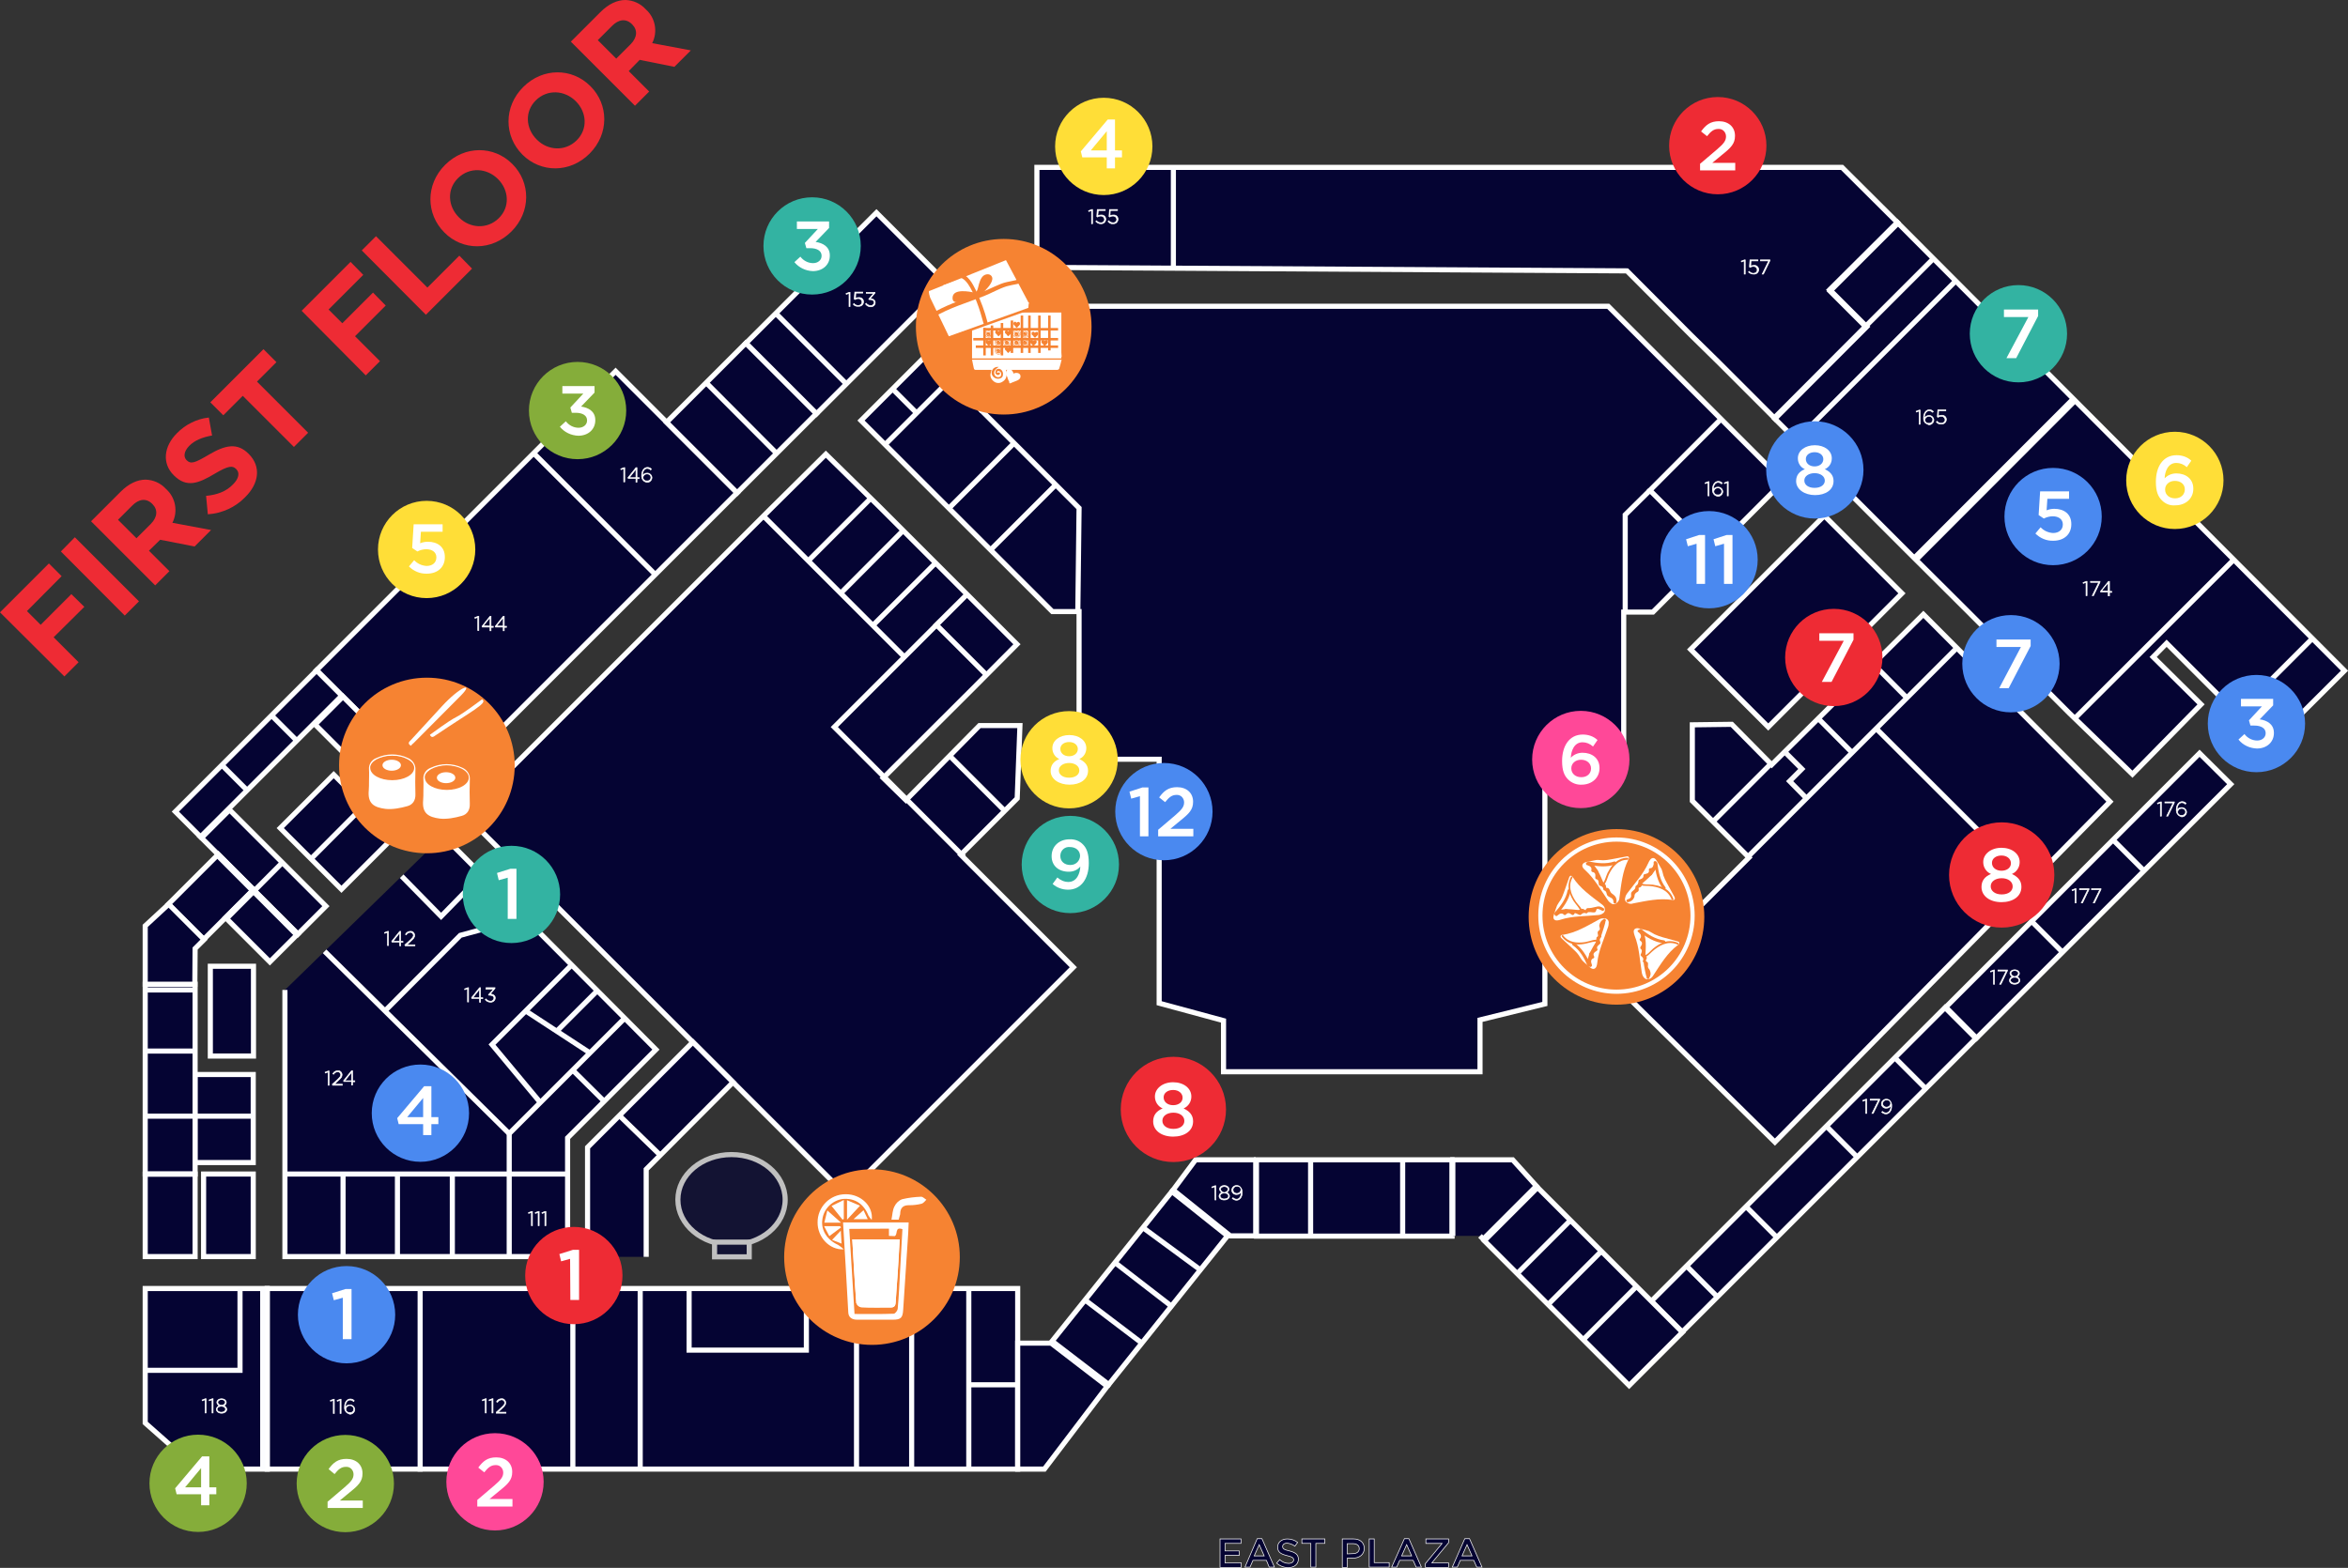 <?xml version="1.0" encoding="utf-8"?>
<!-- Generator: Adobe Illustrator 20.1.0, SVG Export Plug-In . SVG Version: 6.00 Build 0)  -->
<svg version="1.1" id="Layer_1" xmlns="http://www.w3.org/2000/svg" xmlns:xlink="http://www.w3.org/1999/xlink" x="0px" y="0px"
	 viewBox="0 0 941.1 628.6" style="enable-background:new 0 0 941.1 628.6;" xml:space="preserve">
<rect x="0" y="0" width="941.1" height="628.6" fill="#333333" stroke="none"/>
<style type="text/css">
	.st0{fill:#050433;stroke:#FFFFFF;stroke-width:2.05;stroke-miterlimit:10;}
	.st1{fill:none;stroke:#FFFFFF;stroke-width:2.05;stroke-miterlimit:10;}
	.st2{opacity:0.69;}
	.st3{fill:#FFFFFF;stroke:#FFFFFF;stroke-width:0.26;stroke-miterlimit:10;}
	.st4{fill:#050433;stroke:#FFFFFF;stroke-width:0.26;stroke-miterlimit:10;}
	.st5{fill:none;stroke:#FCFDFF;stroke-width:2.05;stroke-miterlimit:10;}
	.st6{fill:none;stroke:#F9F9F9;stroke-width:2.05;stroke-miterlimit:10;}
	.st7{fill:none;stroke:#FFFFFF;stroke-width:3.07;stroke-miterlimit:10;}
	.st8{fill:#4A89F0;}
	.st9{fill:#FFFFFF;}
	.st10{fill:#85AD3A;}
	.st11{fill:#FFDE37;}
	.st12{fill:#FF4898;}
	.st13{fill:#EE2B34;}
	.st14{fill:#33B3A2;}
	.st15{fill:#F68332;}
	.st16{fill:none;stroke:#FFFFFF;stroke-width:1.68;stroke-miterlimit:10;}
	.st17{fill:none;stroke:#F68332;stroke-width:0.98;stroke-miterlimit:10;}
	.st18{fill:none;stroke:#F68332;stroke-miterlimit:10;}
	.st19{fill:none;stroke:#F68332;stroke-width:0.17;stroke-miterlimit:10;}
</style>
<title>Asset 2</title>
<g id="Layer_2">
	<g id="first_floor_plan">
		<g id="first_floor_map">
			<rect x="107.1" y="516.6" class="st0" width="300.8" height="72.4"/>
			<polygon class="st0" points="107.1,589 79.1,589 58.2,570.5 58.2,516.6 107.1,516.6 			"/>
			<rect x="58.2" y="470.7" class="st0" width="20" height="33.1"/>
			<polygon class="st0" points="733.4,116.2 748.2,131 711.4,167.8 688.5,144.9 677.6,134.2 652.1,108.6 415.6,107.2 415.6,67.1 
				738.3,67.1 760.5,89.2 			"/>
			<polygon class="st0" points="939.7,268.9 909.5,299 868.4,257.9 863,263.4 882.2,282.4 854.7,310.4 829.4,285.9 787.8,244.2 
				764.3,220.8 711.4,167.9 748.2,131 733.4,116.2 760.5,89.2 			"/>
			
				<rect x="643.8" y="460.2" transform="matrix(0.707 -0.707 0.707 0.707 -118.655 651.485)" class="st0" width="166.5" height="17.5"/>
			<polygon class="st0" points="845.7,321.4 711.4,457.9 648.7,396.1 701,343.8 678.3,321.1 678.3,290.6 694.1,290.4 710.1,306.6 
				770.9,246.3 			"/>
			<polygon class="st0" points="714.8,193 662.5,245.4 650.8,245.4 650.8,304.4 619.2,304.4 619.2,402.5 593.2,408.9 593.2,429.7 
				490.4,429.7 490.4,409.2 464.6,402.2 464.6,304.4 432.5,304.4 432.5,245.2 421.8,245.2 345.1,168.6 390.9,122.8 644.6,122.8 			
				"/>
			<polygon class="st0" points="430.2,387.8 339,479 186.3,326.6 308.7,204.2 331,182.1 352.5,203.2 366.1,216.8 407.6,258.3 
				389.8,276.2 354,311.9 363.1,320.8 392.6,290.9 408.8,290.9 407.7,320.1 385.1,342.7 			"/>
			<polyline class="st0" points="177.6,335.1 262.9,420.8 227.5,456.2 227.5,503.8 114.2,503.8 114.2,396.9 			"/>
			<rect x="81.6" y="470.7" class="st0" width="19.9" height="33.1"/>
			<rect x="78.1" y="430.8" class="st0" width="23.4" height="35.3"/>
			<rect x="58.2" y="394.6" class="st0" width="20" height="76.1"/>
			<rect x="84.3" y="387.4" class="st0" width="17.3" height="36"/>
			
				<rect x="97.5" y="321.8" transform="matrix(0.707 -0.707 0.707 0.707 -216.154 176.869)" class="st0" width="15.9" height="55.3"/>
			
				<rect x="70.5" y="349.6" transform="matrix(0.707 -0.707 0.707 0.707 -229.513 165.188)" class="st0" width="28.3" height="20"/>
			
				<rect x="63.6" y="295" transform="matrix(0.707 -0.707 0.707 0.707 -183.254 161.803)" class="st0" width="80.1" height="14.3"/>
			
				<rect x="120.2" y="316.2" transform="matrix(0.707 -0.707 0.707 0.707 -196.21 193.429)" class="st0" width="30.3" height="34.7"/>
			
				<rect x="97" y="358.7" transform="matrix(0.707 -0.707 0.707 0.707 -231.763 182.88)" class="st0" width="15.8" height="25.1"/>
			
				<rect x="302.3" y="105.6" transform="matrix(0.707 -0.707 0.707 0.707 10.584 276.675)" class="st0" width="74" height="40"/>
			
				<rect x="126.5" y="198.7" transform="matrix(0.707 -0.707 0.707 0.707 -103.01 217.635)" class="st0" width="169.5" height="68.9"/>
			
				<rect x="274.8" y="147.6" transform="matrix(0.707 -0.707 0.707 0.707 -31.465 259.242)" class="st0" width="44.9" height="40"/>
			<rect x="503.6" y="465" class="st0" width="78.4" height="30.6"/>
			<polygon class="st0" points="492,495.5 444.4,555.1 421.7,537.7 469.7,477.7 			"/>
			
				<rect x="619.6" y="474.7" transform="matrix(0.707 -0.707 0.707 0.707 -178.745 599.889)" class="st0" width="30.2" height="82.1"/>
			<polygon class="st0" points="443.8,555.8 418.6,589 407.9,589 407.9,538.5 421.3,538.5 			"/>
			<polyline class="st0" points="503.3,465 479.2,465 470.2,477.1 493.1,495.5 503.3,495.5 			"/>
			<polyline class="st0" points="582.3,495.5 582.3,465 606.3,465 615.8,475.5 594.5,496.8 593.2,495.5 			"/>
			
				<rect x="682.2" y="227.1" transform="matrix(0.707 -0.707 0.707 0.707 34.744 582.123)" class="st0" width="75.8" height="44"/>
			<polygon class="st0" points="894.1,314.4 792.2,416.2 779.9,403.8 881.6,302 			"/>
			
				<rect x="143.1" y="277" transform="matrix(0.707 -0.707 0.707 0.707 -170.736 195.778)" class="st0" width="15.8" height="54"/>
			<line class="st1" x1="126.2" y1="290.4" x2="137.4" y2="279.2"/>
			<polygon class="st0" points="78.2,380.3 78.1,394.6 58.2,394.6 58.2,371.2 67.6,362.5 81.8,376.7 			"/>
			<polyline class="st0" points="235.5,503.9 235.5,460 277.7,417.8 277.7,417.8 293.8,433.9 259,468.8 259,503.9 			"/>
			<g class="st2">
				<ellipse class="st0" cx="293.2" cy="481" rx="21.5" ry="18.1"/>
				<rect x="286.4" y="498" class="st0" width="13.9" height="5.9"/>
			</g>
			<path class="st3" d="M684.6,193.5l-1.1,0.4l-0.1-0.3l1.3-0.5h0.3v5.7h-0.4L684.6,193.5z"/>
			<path class="st3" d="M687.1,198.3c-0.6-0.6-0.8-1.4-0.7-2.2l0,0c0-1.7,0.9-3.1,2.3-3.1c0.6,0,1.2,0.2,1.6,0.7l-0.3,0.3
				c-0.4-0.4-0.9-0.6-1.4-0.6c-1.1,0-1.9,1.2-1.9,2.8v0.2c0.3-0.7,1-1.1,1.8-1.1c1-0.1,1.9,0.7,2,1.7c0,0,0,0,0,0.1l0,0
				c0,1-0.9,1.9-1.9,1.9c0,0-0.1,0-0.1,0C688,198.9,687.5,198.7,687.1,198.3z M690.1,197L690.1,197c0-0.8-0.7-1.4-1.5-1.4
				c0,0-0.1,0-0.1,0c-0.8,0-1.5,0.6-1.6,1.4l0,0c0,0.8,0.7,1.5,1.5,1.4c0,0,0,0,0.1,0C689.4,198.5,690.1,197.9,690.1,197
				C690.1,197.1,690.1,197,690.1,197L690.1,197z"/>
			<path class="st3" d="M692.3,193.5l-1.1,0.4l-0.1-0.3l1.3-0.5h0.3v5.7h-0.4L692.3,193.5z"/>
			<path class="st3" d="M769.2,164.8l-1.1,0.4l-0.1-0.3l1.3-0.5h0.3v5.7h-0.4L769.2,164.8z"/>
			<path class="st3" d="M771.7,169.6c-0.6-0.6-0.8-1.4-0.7-2.2l0,0c0-1.7,0.9-3.1,2.3-3.1c0.6,0,1.2,0.2,1.6,0.7l-0.3,0.3
				c-0.4-0.4-0.9-0.6-1.4-0.6c-1.1,0-1.9,1.2-1.9,2.8v0.2c0.4-0.7,1-1.1,1.8-1.1c1-0.1,1.9,0.7,2,1.7c0,0,0,0,0,0.1l0,0
				c0,1-0.9,1.9-1.9,1.9c0,0-0.1,0-0.1,0C772.6,170.1,772.1,169.9,771.7,169.6z M774.7,168.3L774.7,168.3c0-0.8-0.7-1.4-1.5-1.4
				c0,0-0.1,0-0.1,0c-0.8,0-1.5,0.6-1.6,1.4l0,0c0,0.8,0.7,1.5,1.5,1.4c0,0,0,0,0.1,0C774,169.8,774.6,169.2,774.7,168.3
				C774.7,168.3,774.7,168.3,774.7,168.3z"/>
			<path class="st3" d="M776.1,169.2l0.3-0.3c0.4,0.5,1,0.8,1.7,0.8c0.8,0,1.5-0.6,1.5-1.3c0,0,0-0.1,0-0.1l0,0
				c0-0.8-0.7-1.4-1.4-1.4c0,0-0.1,0-0.1,0c-0.5,0-0.9,0.1-1.3,0.4l-0.3-0.2l0.2-2.8h3.2v0.4H777l-0.1,2.1c0.4-0.2,0.8-0.3,1.3-0.3
				c1-0.1,1.9,0.6,1.9,1.6c0,0,0,0.1,0,0.1l0,0c0,1-0.8,1.8-1.8,1.8c-0.1,0-0.1,0-0.2,0C777.3,170.1,776.6,169.8,776.1,169.2z"/>
			<path class="st3" d="M836.1,233.5l-1.1,0.4l-0.1-0.3l1.3-0.5h0.3v5.7h-0.4L836.1,233.5z"/>
			<path class="st3" d="M841.2,233.5h-3.3v-0.4h3.8v0.3l-2.6,5.4h-0.5L841.2,233.5z"/>
			<path class="st3" d="M845,237.4h-3l-0.1-0.3l3.2-4h0.4v4h0.9v0.4h-0.9v1.4H845V237.4z M845,237v-3.4l-2.7,3.3L845,237z"/>
			<path class="st3" d="M865.9,321.9l-1.1,0.4l-0.1-0.3l1.3-0.5h0.3v5.7h-0.4L865.9,321.9z"/>
			<path class="st3" d="M871,321.9h-3.3v-0.4h3.8v0.3l-2.6,5.4h-0.5L871,321.9z"/>
			<path class="st3" d="M873,326.7c-0.6-0.6-0.8-1.4-0.7-2.2l0,0c0-1.7,0.9-3.1,2.3-3.1c0.6,0,1.2,0.2,1.6,0.7l-0.3,0.3
				c-0.4-0.4-0.9-0.6-1.4-0.6c-1.1,0-1.9,1.2-1.9,2.8v0.2c0.4-0.7,1-1.1,1.8-1c1-0.1,1.9,0.7,2,1.7c0,0,0,0,0,0.1l0,0
				c0,1-0.9,1.9-1.9,1.9c0,0-0.1,0-0.1,0C873.9,327.3,873.4,327.1,873,326.7z M876,325.5L876,325.5c0-0.8-0.7-1.4-1.5-1.4
				c0,0-0.1,0-0.1,0c-0.8,0-1.5,0.6-1.6,1.4l0,0c0,0.8,0.7,1.5,1.5,1.4c0,0,0,0,0.1,0C875.3,327,876,326.3,876,325.5
				C876,325.5,876,325.5,876,325.5z"/>
			<path class="st3" d="M831.7,356.7l-1.1,0.4l-0.1-0.3l1.3-0.5h0.3v5.7h-0.4L831.7,356.7z"/>
			<path class="st3" d="M836.8,356.7h-3.3v-0.4h3.8v0.3l-2.6,5.4h-0.5L836.8,356.7z"/>
			<path class="st3" d="M841.6,356.7h-3.3v-0.4h3.8v0.3l-2.6,5.4H839L841.6,356.7z"/>
			<path class="st3" d="M799,389.3l-1.1,0.4l-0.1-0.3l1.3-0.5h0.3v5.7H799V389.3z"/>
			<path class="st3" d="M804.1,389.3h-3.3v-0.4h3.8v0.3l-2.6,5.4h-0.5L804.1,389.3z"/>
			<path class="st3" d="M805.4,393L805.4,393c0.1-0.7,0.6-1.3,1.3-1.4c-0.6-0.2-1-0.7-1.1-1.3l0,0c0-0.9,0.9-1.5,1.9-1.5
				s1.9,0.6,1.9,1.5l0,0c0,0.6-0.5,1.1-1.1,1.3c0.7,0.1,1.2,0.7,1.3,1.4l0,0c0,0.9-0.9,1.6-2.1,1.6S805.4,394,805.4,393z M809.2,393
				L809.2,393c0-0.7-0.8-1.2-1.7-1.2s-1.7,0.5-1.7,1.2l0,0c0,0.6,0.6,1.2,1.7,1.2S809.2,393.7,809.2,393L809.2,393z M809,390.2
				L809,390.2c0-0.6-0.7-1.1-1.5-1.1s-1.5,0.5-1.5,1.1l0,0c0.1,0.8,0.9,1.4,1.7,1.3C808.4,391.4,808.9,390.9,809,390.2L809,390.2z"
				/>
			<path class="st3" d="M747.8,441.1l-1.1,0.4l-0.1-0.3l1.3-0.5h0.3v5.7h-0.4L747.8,441.1z"/>
			<path class="st3" d="M752.9,441.1h-3.3v-0.4h3.8v0.3l-2.6,5.4h-0.5L752.9,441.1z"/>
			<path class="st3" d="M757.9,443.4v-0.2c-0.3,0.7-1,1.1-1.8,1.1c-1,0.1-1.9-0.6-2-1.6c0,0,0-0.1,0-0.1l0,0c0-1.1,0.9-1.9,1.9-1.9
				c0,0,0.1,0,0.1,0c0.5,0,1.1,0.2,1.4,0.6c0.5,0.6,0.8,1.4,0.7,2.2l0,0c0,1.8-1,3.1-2.3,3.1c-0.6,0-1.2-0.3-1.7-0.7l0.3-0.3
				c0.4,0.4,0.9,0.6,1.5,0.6C757.2,446.1,757.9,444.9,757.9,443.4z M757.8,442.4L757.8,442.4c0-0.8-0.7-1.5-1.6-1.4c0,0,0,0-0.1,0
				c-0.8,0-1.5,0.6-1.5,1.4c0,0,0,0.1,0,0.1l0,0c0,0.8,0.7,1.4,1.5,1.4c0,0,0.1,0,0.1,0C757,443.9,757.7,443.3,757.8,442.4
				C757.7,442.4,757.7,442.4,757.8,442.4L757.8,442.4z"/>
			<path class="st3" d="M486.9,475.8l-1.1,0.4l-0.1-0.3l1.3-0.5h0.3v5.7H487L486.9,475.8z"/>
			<path class="st3" d="M488.6,479.5L488.6,479.5c0.1-0.7,0.6-1.3,1.3-1.4c-0.6-0.2-1-0.7-1.1-1.3l0,0c0-0.9,0.9-1.5,1.9-1.5
				s1.9,0.6,1.9,1.5l0,0c0,0.6-0.5,1.1-1.1,1.3c0.7,0.1,1.2,0.7,1.3,1.4l0,0c0,0.9-0.9,1.6-2.1,1.6S488.6,480.5,488.6,479.5z
				 M492.4,479.5L492.4,479.5c0-0.7-0.8-1.2-1.7-1.2s-1.7,0.5-1.7,1.2l0,0c0,0.6,0.6,1.2,1.7,1.2S492.4,480.2,492.4,479.5
				L492.4,479.5z M492.2,476.8L492.2,476.8c0-0.6-0.6-1.1-1.5-1.1s-1.5,0.5-1.5,1.1l0,0c0.1,0.8,0.9,1.4,1.7,1.3
				C491.7,477.9,492.2,477.4,492.2,476.8L492.2,476.8z"/>
			<path class="st3" d="M497.5,478v-0.2c-0.3,0.7-1,1.1-1.8,1.1c-1,0.1-1.9-0.6-2-1.6c0,0,0-0.1,0-0.1l0,0c0-1.1,0.9-1.9,1.9-1.9
				c0,0,0.1,0,0.1,0c0.5,0,1.1,0.2,1.4,0.6c0.6,0.6,0.8,1.4,0.8,2.2l0,0c0,1.8-1,3.1-2.3,3.1c-0.6,0-1.2-0.3-1.7-0.7l0.3-0.3
				c0.4,0.4,0.9,0.6,1.5,0.6C496.8,480.8,497.5,479.6,497.5,478z M497.4,477L497.4,477c0-0.8-0.7-1.5-1.6-1.4c0,0,0,0-0.1,0
				c-0.8,0-1.5,0.6-1.5,1.4c0,0,0,0,0,0.1l0,0c0,0.8,0.7,1.4,1.5,1.4c0,0,0.1,0,0.1,0C496.6,478.5,497.3,477.9,497.4,477L497.4,477z
				"/>
			<path class="st3" d="M194.5,561.2l-1.1,0.4l-0.1-0.3l1.3-0.5h0.3v5.7h-0.4V561.2z"/>
			<path class="st3" d="M197.2,561.2l-1.1,0.4l-0.1-0.3l1.3-0.5h0.3v5.7h-0.4V561.2z"/>
			<path class="st3" d="M198.9,566.2l2.1-1.9c0.9-0.8,1.3-1.3,1.3-1.9c0-0.7-0.6-1.2-1.2-1.2c0,0,0,0,0,0c-0.7,0-1.3,0.4-1.7,1
				L199,562c0.4-0.8,1.2-1.2,2-1.2c0.9-0.1,1.6,0.6,1.7,1.5c0,0,0,0,0,0.1l0,0c0,0.8-0.4,1.3-1.4,2.2l-1.7,1.6h3.2v0.4h-3.9
				L198.9,566.2z"/>
			<path class="st3" d="M133.6,561.4l-1.1,0.4l-0.1-0.3l1.3-0.5h0.3v5.7h-0.4L133.6,561.4z"/>
			<path class="st3" d="M136.3,561.4l-1.1,0.4l-0.1-0.3l1.3-0.5h0.3v5.7h-0.4V561.4z"/>
			<path class="st3" d="M138.8,566.2c-0.6-0.6-0.8-1.4-0.7-2.2l0,0c0-1.7,0.9-3.1,2.3-3.1c0.6,0,1.2,0.2,1.6,0.7l-0.3,0.3
				c-0.4-0.4-0.9-0.6-1.4-0.6c-1.1,0-1.9,1.2-1.9,2.8v0.2c0.4-0.7,1-1.1,1.8-1c1-0.1,1.9,0.7,2,1.7c0,0,0,0,0,0.1l0,0
				c0,1-0.9,1.9-1.9,1.9c0,0-0.1,0-0.1,0C139.8,566.8,139.2,566.6,138.8,566.2z M141.8,564.9L141.8,564.9c0-0.8-0.7-1.4-1.5-1.4
				c0,0-0.1,0-0.1,0c-0.8,0-1.5,0.6-1.6,1.4l0,0c0,0.8,0.7,1.5,1.5,1.4c0,0,0,0,0.1,0C141.1,566.5,141.8,565.8,141.8,564.9
				C141.8,565,141.8,565,141.8,564.9L141.8,564.9z"/>
			<path class="st3" d="M82.2,561.2l-1.1,0.4l-0.1-0.3l1.3-0.5h0.3v5.7h-0.4L82.2,561.2z"/>
			<path class="st3" d="M85,561.2l-1.1,0.4l-0.1-0.3l1.3-0.5h0.3v5.7H85V561.2z"/>
			<path class="st3" d="M86.7,565L86.7,565c0.1-0.7,0.6-1.3,1.3-1.4c-0.6-0.2-1-0.7-1.1-1.3l0,0c0-0.9,0.9-1.5,1.9-1.5
				s1.9,0.6,1.9,1.5l0,0c0,0.6-0.5,1.1-1.1,1.3c0.7,0.1,1.2,0.7,1.3,1.4l0,0c0,0.9-0.9,1.6-2.1,1.6S86.7,565.9,86.7,565z M90.4,565
				L90.4,565c0-0.7-0.8-1.2-1.7-1.2s-1.7,0.5-1.7,1.2l0,0c0,0.6,0.6,1.2,1.7,1.2S90.4,565.6,90.4,565z M90.3,562.2L90.3,562.2
				c0-0.6-0.7-1.1-1.5-1.1s-1.5,0.5-1.5,1.1l0,0c0,0.7,0.7,1.2,1.5,1.2S90.3,562.9,90.3,562.2z"/>
			<path class="st3" d="M213,486.1l-1.1,0.4l-0.1-0.3l1.3-0.5h0.3v5.7H213V486.1z"/>
			<path class="st3" d="M215.7,486.1l-1.1,0.4l-0.1-0.3l1.3-0.5h0.3v5.7h-0.4L215.7,486.1z"/>
			<path class="st3" d="M218.4,486.1l-1.1,0.4l-0.1-0.3l1.3-0.5h0.3v5.7h-0.4V486.1z"/>
			<path class="st3" d="M131.5,429.8l-1.1,0.4l-0.1-0.3l1.3-0.5h0.3v5.7h-0.4V429.8z"/>
			<path class="st3" d="M133.2,434.7l2.1-1.9c0.9-0.9,1.3-1.3,1.3-1.9c0-0.7-0.6-1.2-1.2-1.2c0,0,0,0,0,0c-0.7,0-1.3,0.4-1.7,1
				l-0.3-0.2c0.4-0.8,1.2-1.2,2-1.2c0.9-0.1,1.6,0.6,1.7,1.5c0,0,0,0,0,0.1l0,0c0,0.8-0.4,1.3-1.4,2.2l-1.7,1.6h3.2v0.4h-3.9
				L133.2,434.7z"/>
			<path class="st3" d="M140.9,433.6h-3.1l-0.1-0.3l3.2-4h0.4v4h0.9v0.4h-0.9v1.3h-0.4L140.9,433.6z M140.9,433.3v-3.4l-2.7,3.4
				H140.9z"/>
			<path class="st3" d="M155.3,373.8l-1.1,0.4l-0.1-0.3l1.3-0.5h0.3v5.7h-0.4V373.8z"/>
			<path class="st3" d="M160.2,377.7h-3.1l-0.1-0.3l3.2-4h0.4v4h0.9v0.4h-0.9v1.4h-0.4L160.2,377.7z M160.2,377.3V374l-2.7,3.4
				L160.2,377.3z"/>
			<path class="st3" d="M162.3,378.8l2.1-1.9c0.9-0.9,1.3-1.3,1.3-1.9c0-0.7-0.6-1.2-1.2-1.2c0,0,0,0,0,0c-0.7,0-1.3,0.4-1.7,1
				l-0.3-0.2c0.4-0.8,1.2-1.2,2-1.2c0.9-0.1,1.6,0.6,1.7,1.5c0,0,0,0,0,0.1l0,0c0,0.8-0.4,1.3-1.4,2.2l-1.7,1.6h3.2v0.4h-3.9V378.8z
				"/>
			<path class="st3" d="M187.4,396.4l-1.1,0.4l-0.1-0.3l1.3-0.5h0.3v5.7h-0.4V396.4z"/>
			<path class="st3" d="M192.2,400.3h-3.1L189,400l3.2-4h0.4v4h0.9v0.4h-0.9v1.4h-0.4L192.2,400.3z M192.2,400v-3.4l-2.7,3.4H192.2z
				"/>
			<path class="st3" d="M194.5,400.8l0.3-0.3c0.4,0.6,1.1,0.9,1.8,0.9c0.7,0.1,1.3-0.5,1.4-1.2c0,0,0,0,0,0l0,0
				c0-0.8-0.8-1.2-1.8-1.2h-0.3l-0.1-0.2l2-2.2h-3V396h3.6v0.3l-1.9,2.2c1.1,0.1,2,0.6,2,1.6l0,0c0,1-0.9,1.7-1.8,1.7c0,0,0,0,0,0
				C195.7,401.8,195,401.4,194.5,400.8z"/>
			<path class="st3" d="M191.5,247.5l-1.1,0.4l-0.1-0.3l1.3-0.5h0.3v5.7h-0.4L191.5,247.5z"/>
			<path class="st3" d="M196.4,251.4h-3.1l-0.1-0.3l3.2-4h0.4v4h0.9v0.4h-0.9v1.4h-0.4L196.4,251.4z M196.4,251v-3.4l-2.7,3.3
				L196.4,251z"/>
			<path class="st3" d="M201.7,251.4h-3.1l-0.1-0.3l3.2-4h0.4v4h0.9v0.4h-0.9v1.4h-0.4L201.7,251.4z M201.7,251v-3.4L199,251
				L201.7,251z"/>
			<path class="st3" d="M250,187.9l-1.1,0.4l-0.1-0.3l1.3-0.5h0.3v5.7H250V187.9z"/>
			<path class="st3" d="M254.9,191.8h-3.1l-0.1-0.3l3.2-4h0.4v4h0.9v0.4h-0.9v1.4h-0.4L254.9,191.8z M254.9,191.5v-3.4l-2.7,3.4
				H254.9z"/>
			<path class="st3" d="M257.9,192.7c-0.6-0.6-0.8-1.4-0.7-2.2l0,0c0-1.7,0.9-3.1,2.3-3.1c0.6,0,1.2,0.2,1.6,0.7l-0.3,0.3
				c-0.4-0.4-0.9-0.6-1.4-0.6c-1.1,0-1.9,1.2-1.9,2.8v0.2c0.4-0.7,1-1.1,1.8-1.1c1-0.1,1.9,0.7,2,1.7c0,0,0,0,0,0.1l0,0
				c0,1-0.9,1.9-1.9,1.9c0,0-0.1,0-0.1,0C258.9,193.3,258.3,193.1,257.9,192.7z M260.9,191.4L260.9,191.4c0-0.8-0.7-1.4-1.5-1.4
				c0,0-0.1,0-0.1,0c-0.8,0-1.5,0.6-1.6,1.4l0,0c0,0.8,0.7,1.5,1.5,1.4c0,0,0,0,0.1,0C260.2,192.9,260.9,192.3,260.9,191.4
				C260.9,191.5,260.9,191.5,260.9,191.4L260.9,191.4z"/>
			<path class="st3" d="M340.3,117.6l-1.1,0.4l-0.1-0.3l1.3-0.5h0.3v5.7h-0.4L340.3,117.6z"/>
			<path class="st3" d="M342,122l0.3-0.3c0.4,0.5,1,0.8,1.7,0.8c0.8,0,1.5-0.6,1.5-1.3c0,0,0-0.1,0-0.1l0,0c0-0.8-0.7-1.4-1.4-1.4
				c0,0-0.1,0-0.1,0c-0.5,0-0.9,0.1-1.3,0.4l-0.3-0.2l0.2-2.8h3.2v0.4h-2.8l-0.1,2.1c0.4-0.2,0.8-0.3,1.3-0.3c1-0.1,1.9,0.6,1.9,1.6
				c0,0,0,0.1,0,0.1l0,0c0,1-0.8,1.8-1.8,1.8c-0.1,0-0.1,0-0.2,0C343.2,122.9,342.5,122.6,342,122z"/>
			<path class="st3" d="M346.9,121.9l0.3-0.3c0.4,0.6,1.1,0.9,1.8,0.9c0.7,0.1,1.3-0.5,1.4-1.2c0,0,0,0,0,0l0,0
				c0-0.8-0.8-1.2-1.8-1.2h-0.3l-0.1-0.2l2-2.3h-3v-0.4h3.5v0.3l-1.9,2.2c1.1,0.1,2,0.6,2,1.6l0,0c0,1-0.8,1.7-1.8,1.7c0,0,0,0,0,0
				C348.2,123,347.4,122.6,346.9,121.9z"/>
			<path class="st3" d="M437.5,84.4l-1.1,0.4l-0.1-0.3l1.3-0.5h0.3v5.7h-0.4L437.5,84.4z"/>
			<path class="st3" d="M439.2,88.8l0.3-0.3c0.4,0.5,1,0.8,1.7,0.8c0.8,0.1,1.5-0.6,1.5-1.3c0,0,0,0,0,0l0,0c0-0.8-0.7-1.4-1.4-1.4
				c0,0-0.1,0-0.1,0c-0.5,0-0.9,0.1-1.3,0.4l-0.3-0.2l0.2-2.8h3.2v0.4h-2.8l-0.2,2.1c0.4-0.2,0.8-0.3,1.3-0.3c1-0.1,1.9,0.6,1.9,1.6
				c0,0,0,0.1,0,0.1l0,0c0,1-0.8,1.8-1.8,1.8c-0.1,0-0.1,0-0.2,0C440.5,89.7,439.8,89.4,439.2,88.8z"/>
			<path class="st3" d="M444.1,88.8l0.3-0.3c0.4,0.5,1,0.8,1.7,0.8c0.8,0.1,1.5-0.6,1.5-1.3c0,0,0,0,0,0l0,0c0-0.8-0.7-1.4-1.4-1.4
				c0,0-0.1,0-0.1,0c-0.5,0-0.9,0.1-1.3,0.4l-0.3-0.2l0.2-2.8h3.2v0.4H445l-0.1,2.1c0.4-0.2,0.8-0.3,1.3-0.3c1-0.1,1.9,0.6,1.9,1.6
				c0,0,0,0.1,0,0.1l0,0c0,1-0.8,1.8-1.8,1.8c-0.1,0-0.1,0-0.2,0C445.3,89.8,444.6,89.4,444.1,88.8z"/>
			<path class="st3" d="M699.1,104.6L698,105l-0.1-0.3l1.3-0.5h0.3v5.7h-0.4L699.1,104.6z"/>
			<path class="st3" d="M700.8,109.1l0.3-0.3c0.4,0.5,1,0.8,1.7,0.8c0.8,0,1.5-0.6,1.5-1.3c0,0,0-0.1,0-0.1l0,0
				c0-0.8-0.7-1.4-1.4-1.4c0,0-0.1,0-0.1,0c-0.5,0-0.9,0.1-1.3,0.4l-0.3-0.2l0.2-2.8h3.2v0.4h-2.8l-0.1,2.1c0.4-0.2,0.8-0.3,1.3-0.3
				c1-0.1,1.8,0.6,1.9,1.6c0,0,0,0.1,0,0.1l0,0c0,1-0.8,1.8-1.8,1.8c-0.1,0-0.1,0-0.2,0C702.1,109.9,701.4,109.6,700.8,109.1z"/>
			<path class="st3" d="M708.9,104.6h-3.3v-0.4h3.8v0.3l-2.6,5.4h-0.5L708.9,104.6z"/>
			<path class="st4" d="M489,617h8.4v1.8H491v3h5.7v1.8H491v3h6.5v1.8H489V617z"/>
			<path class="st4" d="M503.9,616.9h1.9l5,11.4h-2.1l-1.1-2.7h-5.4l-1.2,2.7h-2L503.9,616.9z M506.7,623.8l-2-4.5l-2,4.5H506.7z"/>
			<path class="st4" d="M511.7,626.7l1.2-1.4c1,0.9,2.2,1.5,3.6,1.5c1.2,0,2-0.6,2-1.4l0,0c0-0.8-0.5-1.2-2.6-1.7
				c-2.4-0.6-3.8-1.3-3.8-3.4l0,0c0-2,1.6-3.3,3.9-3.3c1.5,0,3,0.5,4.1,1.4l-1.1,1.5c-0.9-0.7-2-1.1-3.1-1.2c-1.2,0-1.8,0.6-1.8,1.3
				l0,0c0,0.9,0.5,1.3,2.7,1.8c2.4,0.6,3.6,1.5,3.6,3.3l0,0c0,2.1-1.7,3.4-4.1,3.4C514.7,628.5,513,627.9,511.7,626.7z"/>
			<path class="st4" d="M525.4,618.8h-3.6V617h9.2v1.8h-3.6v9.5h-2L525.4,618.8z"/>
			<path class="st4" d="M538,617h4.5c2.7,0,4.3,1.5,4.3,3.8l0,0c0,2.5-2,3.9-4.5,3.9H540v3.7h-2V617z M542.3,622.9
				c1.5,0,2.5-0.8,2.5-2l0,0c0-1.3-1-2-2.5-2H540v4.1L542.3,622.9z"/>
			<path class="st4" d="M548.8,617h2v9.5h6v1.8h-8V617z"/>
			<path class="st4" d="M562.9,616.9h1.8l5,11.4h-2.1l-1.2-2.7h-5.4l-1.2,2.7h-2L562.9,616.9z M565.8,623.8l-2-4.5l-2,4.5H565.8z"/>
			<path class="st4" d="M571.3,626.9l6.7-8.1h-6.5V617h9.1v1.5l-6.7,8.1h6.7v1.8h-9.3L571.3,626.9z"/>
			<path class="st4" d="M587.1,616.9h1.9l5,11.4h-2.1l-1.2-2.7h-5.4l-1.2,2.7h-2L587.1,616.9z M590,623.8l-2-4.5l-2,4.5H590z"/>
			<line class="st1" x1="310.9" y1="181.4" x2="283.1" y2="153.5"/>
			<line class="st5" x1="339.2" y1="153.9" x2="310.9" y2="125.6"/>
			<line class="st5" x1="470.3" y1="107.5" x2="470.3" y2="67.1"/>
			<line class="st5" x1="686.6" y1="329.4" x2="709.7" y2="306.3"/>
			<line class="st5" x1="742.4" y1="301.8" x2="728.8" y2="288.1"/>
			<line class="st5" x1="764.5" y1="280" x2="750.8" y2="266.2"/>
			<line class="st5" x1="784.3" y1="259.8" x2="700.6" y2="343.5"/>
			<line class="st5" x1="720" y1="176.5" x2="784.3" y2="112.2"/>
			<line class="st5" x1="859.3" y1="349.1" x2="846.9" y2="336.7"/>
			<line class="st5" x1="826.7" y1="381.8" x2="814.3" y2="369.4"/>
			<line class="st5" x1="771.9" y1="436.5" x2="759.5" y2="424.1"/>
			<line class="st5" x1="744.6" y1="464.1" x2="732.1" y2="451.6"/>
			<line class="st5" x1="712.3" y1="496.2" x2="699.9" y2="483.8"/>
			<line class="st5" x1="634.7" y1="537" x2="656.1" y2="515.6"/>
			<line class="st5" x1="620.6" y1="522.9" x2="642" y2="501.5"/>
			<line class="st5" x1="594.7" y1="497" x2="616.1" y2="475.6"/>
			<line class="st5" x1="582.1" y1="495.5" x2="582.1" y2="465"/>
			<line class="st5" x1="503.3" y1="495.5" x2="503.3" y2="465"/>
			<line class="st5" x1="492.2" y1="495.3" x2="470.1" y2="477.3"/>
			<line class="st5" x1="481.1" y1="509.1" x2="458.1" y2="492.2"/>
			<line class="st5" x1="470.2" y1="524.2" x2="446.9" y2="506.2"/>
			<line class="st5" x1="457.7" y1="538.5" x2="434.9" y2="521.2"/>
			<line class="st5" x1="388.3" y1="589" x2="388.3" y2="516.6"/>
			<line class="st5" x1="343.3" y1="589" x2="343.3" y2="515.5"/>
			<line class="st5" x1="256.6" y1="589" x2="256.6" y2="516.6"/>
			<line class="st5" x1="229.6" y1="589" x2="229.6" y2="516.6"/>
			<line class="st5" x1="168.4" y1="590" x2="168.4" y2="516.6"/>
			<line class="st5" x1="105.3" y1="589" x2="105.3" y2="516.6"/>
			<line class="st5" x1="227.5" y1="470.7" x2="114.2" y2="470.7"/>
			<line class="st5" x1="181.3" y1="503.8" x2="181.3" y2="470.7"/>
			<line class="st5" x1="159.3" y1="503.8" x2="159.3" y2="470.3"/>
			<line class="st5" x1="137.5" y1="503.8" x2="137.5" y2="470.3"/>
			<line class="st5" x1="101.6" y1="447.5" x2="58.2" y2="447.5"/>
			<line class="st5" x1="78.1" y1="421.4" x2="58.2" y2="421.4"/>
			<line class="st5" x1="99.1" y1="316.9" x2="88.9" y2="306.7"/>
			<line class="st5" x1="119" y1="297" x2="108.8" y2="286.8"/>
			<line class="st5" x1="124.7" y1="344.3" x2="146.1" y2="322.8"/>
			<line class="st1" x1="262.7" y1="230.4" x2="213.9" y2="181.7"/>
			<line class="st5" x1="145.6" y1="309.7" x2="156.8" y2="298.5"/>
			<line class="st1" x1="402.7" y1="325.1" x2="380.6" y2="303"/>
			<polyline class="st1" points="250.4,408.2 204.1,454.5 130.1,381.4 			"/>
			<line class="st1" x1="831.6" y1="288" x2="895.4" y2="224.3"/>
			<line class="st1" x1="926.8" y1="256" x2="896.4" y2="286.4"/>
			<polyline class="st1" points="760.7,89.5 733.5,116.7 747.7,130.9 748.3,130.3 775.3,103.3 			"/>
			<polyline class="st1" points="371.2,142.5 393,164.2 407.2,150.9 419.8,150.9 419.8,122.8 			"/>
			<polyline class="st1" points="661.3,196.6 686.3,221.6 661.3,196.6 689.8,168 			"/>
			<polyline class="st6" points="715.3,301.4 722.2,308.3 717.3,313.2 724,320 			"/>
			<line class="st5" x1="688.4" y1="520" x2="676" y2="507.6"/>
			<line class="st5" x1="562.2" y1="495.5" x2="562.2" y2="465"/>
			<line class="st5" x1="525.3" y1="495.5" x2="525.3" y2="465"/>
			<polyline class="st1" points="395.4,270.6 375.3,250.5 387.8,238.1 334.4,291.5 386.4,343.6 			"/>
			<line class="st1" x1="354.8" y1="178.2" x2="380.9" y2="152.1"/>
			<line class="st1" x1="367.4" y1="165.6" x2="357.7" y2="155.9"/>
			<line class="st1" x1="813.8" y1="353.8" x2="752" y2="292.1"/>
			<line class="st1" x1="407.9" y1="555.2" x2="388.3" y2="555.2"/>
			<polyline class="st5" points="58.2,549.4 96.2,549.4 96.2,516.6 			"/>
			<line class="st5" x1="242.1" y1="441.5" x2="229.6" y2="429.1"/>
			<polyline class="st5" points="229.1,386.9 197.2,418.8 216.7,442.2 			"/>
			<line class="st5" x1="236.4" y1="422.1" x2="211" y2="405.5"/>
			<line class="st5" x1="223.4" y1="413.2" x2="239.4" y2="397.2"/>
			<polyline class="st5" points="193.1,350.7 176.8,367.4 161,351.3 			"/>
			<polyline class="st5" points="210.6,367.9 184.5,375 154.1,405.5 			"/>
			<polyline class="st5" points="204.1,454.5 204.1,470.1 204.1,469.6 204.1,503.8 			"/>
			<line class="st5" x1="90.8" y1="368.3" x2="113.2" y2="345.8"/>
			<line class="st1" x1="264.7" y1="463.2" x2="248.2" y2="447.2"/>
			<line class="st5" x1="365.4" y1="589" x2="365.4" y2="511.5"/>
			<line class="st5" x1="80.8" y1="335.9" x2="92" y2="324.7"/>
			<line class="st5" x1="87.3" y1="343.1" x2="119" y2="374.9"/>
			<line class="st5" x1="78.1" y1="396.9" x2="58.2" y2="396.9"/>
			<polyline class="st1" points="393,164.2 432.5,203.7 432,245.2 			"/>
			<line class="st1" x1="380.3" y1="203.8" x2="406.2" y2="177.9"/>
			<line class="st1" x1="397" y1="220.5" x2="422.9" y2="194.6"/>
			<line class="st5" x1="444.1" y1="555.5" x2="421.4" y2="538.1"/>
			<polyline class="st1" points="661.3,196.6 651.4,206.4 651.4,245.4 			"/>
			<line class="st5" x1="608.4" y1="510.3" x2="629.8" y2="488.9"/>
			<polyline class="st1" points="276.2,516.6 276.2,541.3 323.2,541.3 323.2,516.6 			"/>
			<line class="st5" x1="78.1" y1="470.7" x2="58.2" y2="470.7"/>
			<line class="st1" x1="362.7" y1="263.6" x2="306" y2="206.9"/>
			<line class="st1" x1="323.7" y1="225.1" x2="349" y2="199.8"/>
			<line class="st1" x1="349.6" y1="251" x2="375" y2="225.7"/>
			<line class="st1" x1="336.7" y1="238.1" x2="362" y2="212.7"/>
			<line class="st5" x1="711.1" y1="167.6" x2="747.7" y2="130.9"/>
			<line class="st7" x1="767.6" y1="224.1" x2="831.7" y2="159.9"/>
		</g>
	</g>
	<g id="Buttons">
		<g id="blue_7">
			<circle class="st8" cx="806" cy="266.1" r="19.5"/>
			<path class="st9" d="M810,259.4h-9.8v-3h13.7v2.6l-8.8,16.9h-3.8L810,259.4z"/>
		</g>
		<g id="blue_1">
			<circle class="st8" cx="138.9" cy="527.1" r="19.5"/>
			<path class="st9" d="M137.4,520.3l-3.6,1l-0.7-2.8l5.4-1.7h2.4v20.1h-3.5L137.4,520.3z"/>
		</g>
		<g id="blue_3">
			<circle class="st8" cx="904.4" cy="290.1" r="19.5"/>
			<path class="st9" d="M897.2,296.5l2.4-2.2c1.2,1.6,3.1,2.6,5.1,2.6c1.9,0,3.4-1.2,3.4-2.9v-0.1c0-1.9-1.8-3-4.5-3H902l-0.6-2.1
				l5.2-5.6h-8.4v-3h12.9v2.6l-5.4,5.6c2.9,0.4,5.7,1.9,5.7,5.4v0.1c0,3.6-2.8,6.2-6.8,6.2C901.8,300,899,298.8,897.2,296.5z"/>
		</g>
		<g id="blue_4">
			<circle class="st8" cx="168.5" cy="446.3" r="19.5"/>
			<path class="st9" d="M169.6,450.7h-9.8l-0.6-2.4l10.8-12.8h2.9v12.4h2.8v2.8h-2.8v4.4h-3.3V450.7z M169.6,447.9v-7.7l-6.4,7.7
				H169.6z"/>
		</g>
		<g id="blue_5">
			<circle class="st8" cx="822.9" cy="207.1" r="19.5"/>
			<path class="st9" d="M815.8,213.9l2.1-2.5c1.3,1.4,3.1,2.2,5,2.3c2.3,0,3.9-1.3,3.9-3.4v-0.1c0-2-1.7-3.2-4-3.2
				c-1.2,0-2.5,0.3-3.6,0.9l-2.1-1.4l0.6-9.5h11.6v3h-8.7l-0.3,4.6c1-0.4,2-0.6,3.1-0.6c3.8,0,6.8,2,6.8,6.1v0.1
				c0,4-2.9,6.6-7.2,6.6C820.3,216.9,817.7,215.8,815.8,213.9z"/>
		</g>
		<g id="blue_8">
			<circle class="st8" cx="727.4" cy="188.4" r="19.5"/>
			<path class="st9" d="M719.9,192.9L719.9,192.9c0-2.4,1.3-3.9,3.5-4.8c-1.7-0.7-2.8-2.4-2.8-4.3v-0.1c0-3,2.9-5.2,6.8-5.2
				s6.8,2.2,6.8,5.2v0.1c0,1.9-1.1,3.6-2.8,4.3c2.1,1,3.5,2.4,3.5,4.7v0.1c0,3.5-3.2,5.6-7.4,5.6S719.9,196.2,719.9,192.9z
				 M731.4,192.7L731.4,192.7c0-1.8-1.8-3-4.1-3s-4.1,1.2-4.1,2.9v0.1c0,1.6,1.5,2.9,4.1,2.9S731.4,194.3,731.4,192.7L731.4,192.7z
				 M730.8,184.1L730.8,184.1c0-1.6-1.4-2.8-3.5-2.8s-3.5,1.2-3.5,2.7v0.1c0,1.7,1.5,2.9,3.5,2.9S730.8,185.8,730.8,184.1
				L730.8,184.1z"/>
		</g>
		<g id="blue_11_b">
			<circle class="st8" cx="685" cy="224.4" r="19.5"/>
			<path class="st9" d="M680,218l-3.5,1l-0.7-2.8l5.2-1.7h2.4v19.6H680V218z"/>
			<path class="st9" d="M691,218l-3.5,1l-0.7-2.8l5.2-1.7h2.4v19.6H691V218z"/>
		</g>
		<g id="blue_12">
			<circle class="st8" cx="466.5" cy="325.4" r="19.5"/>
			<path class="st9" d="M456.9,319.2l-3.5,1l-0.7-2.8l5.2-1.7h2.4v19.6h-3.4L456.9,319.2z"/>
			<path class="st9" d="M464.3,332.6l6.7-5.7c2.7-2.3,3.6-3.5,3.6-5.2c0-1.6-1.2-3-2.8-3c-0.1,0-0.2,0-0.3,0c-1.8,0-3,1-4.5,2.9
				l-2.4-1.9c1.9-2.6,3.7-4.1,7.2-4.1c3.8,0,6.4,2.3,6.4,5.8v0.1c0,3.1-1.6,4.7-5.1,7.5l-4,3.3h9.2v3h-14.1V332.6z"/>
		</g>
		<g id="green_2">
			<circle class="st10" cx="138.4" cy="594.8" r="19.5"/>
			<path class="st9" d="M131.4,602l6.7-5.7c2.7-2.3,3.6-3.5,3.6-5.2c0-1.6-1.2-3-2.8-3c-0.1,0-0.2,0-0.3,0c-1.8,0-3,1-4.5,2.9
				l-2.4-2c1.9-2.6,3.7-4.1,7.2-4.1c3.8,0,6.4,2.3,6.4,5.8v0.1c0,3.1-1.6,4.7-5.1,7.5l-4,3.3h9.2v3h-14.1V602z"/>
		</g>
		<g id="green_3">
			<circle class="st10" cx="231.5" cy="164.6" r="19.5"/>
			<path class="st9" d="M224.4,171.1l2.4-2.2c1.2,1.6,3.1,2.6,5.1,2.6c1.9,0,3.4-1.2,3.4-2.9v-0.1c0-1.9-1.8-3-4.5-3h-1.6l-0.6-2.1
				l5.2-5.6h-8.4v-3h12.9v2.6l-5.4,5.6c2.9,0.4,5.7,1.9,5.7,5.4v0.1c0,3.6-2.8,6.2-6.8,6.2C228.9,174.6,226.2,173.3,224.4,171.1z"/>
		</g>
		<g id="green_4">
			<circle class="st10" cx="79.4" cy="594.7" r="19.5"/>
			<path class="st9" d="M80.6,599.1h-9.8l-0.6-2.4l10.8-12.8h2.9v12.4h2.8v2.8h-2.8v4.4h-3.3V599.1z M80.6,596.3v-7.7l-6.4,7.7H80.6
				z"/>
		</g>
		<g id="yellow_4">
			<circle class="st11" cx="442.4" cy="58.7" r="19.5"/>
			<path class="st9" d="M443.6,63.1h-9.8l-0.6-2.4l10.8-12.8h2.9v12.4h2.8v2.8h-2.8v4.4h-3.3V63.1z M443.6,60.3v-7.7l-6.4,7.7H443.6
				z"/>
		</g>
		<g id="yellow_5">
			<circle class="st11" cx="171" cy="220.3" r="19.5"/>
			<path class="st9" d="M163.9,227.1l2.1-2.5c1.3,1.4,3.1,2.2,5,2.3c2.3,0,3.9-1.3,3.9-3.4v-0.1c0-2-1.7-3.2-4-3.2
				c-1.2,0-2.5,0.3-3.6,0.9l-2.1-1.4l0.6-9.5h11.6v3h-8.7l-0.3,4.6c1-0.4,2-0.6,3.1-0.6c3.8,0,6.8,2,6.8,6.1v0.1
				c0,4-2.9,6.6-7.2,6.6C168.4,230.1,165.8,229,163.9,227.1z"/>
		</g>
		<g id="yellow_6">
			<circle class="st11" cx="871.7" cy="192.6" r="19.5"/>
			<path class="st9" d="M866.5,200.6c-1.5-1.5-2.4-3.5-2.4-7.4v-0.1c0-5.9,2.8-10.6,8.3-10.6c2.2,0,4.3,0.7,5.9,2.2l-1.8,2.6
				c-1.2-1.1-2.7-1.7-4.2-1.7c-3.4,0-4.6,3.5-4.7,6.2c1.2-1.3,2.9-2,4.7-2c3.8,0,6.8,2.2,6.8,6.1v0.1c0,3.9-3.1,6.6-7.2,6.6
				C869.9,202.8,868,202.1,866.5,200.6z M875.7,196.2L875.7,196.2c0-2-1.6-3.4-4-3.4s-3.9,1.6-3.9,3.4v0.1c0,2,1.6,3.5,4,3.5
				S875.7,198.2,875.7,196.2z"/>
		</g>
		<g id="yellow_8">
			<circle class="st11" cx="428.5" cy="304.6" r="19.5"/>
			<path class="st9" d="M421.1,309.1L421.1,309.1c0-2.4,1.3-3.9,3.5-4.8c-1.7-0.7-2.8-2.4-2.8-4.3v-0.1c0-3,2.9-5.2,6.8-5.2
				s6.8,2.2,6.8,5.2v0.1c0,1.9-1.1,3.6-2.8,4.3c2.1,1,3.5,2.4,3.5,4.7v0c0,3.5-3.2,5.6-7.4,5.6S421.1,312.4,421.1,309.1z
				 M432.6,308.9L432.6,308.9c0-1.8-1.8-3-4.1-3s-4.1,1.2-4.1,2.9v0.1c0,1.6,1.5,2.9,4.1,2.9S432.6,310.5,432.6,308.9z M432,300.3
				L432,300.3c0-1.6-1.4-2.8-3.5-2.8s-3.5,1.2-3.5,2.7v0.1c0,1.7,1.5,2.9,3.5,2.9S432,302,432,300.3L432,300.3z"/>
		</g>
		<g id="pink_2">
			<circle class="st12" cx="198.4" cy="594.1" r="19.5"/>
			<path class="st9" d="M191.4,601.3l6.7-5.7c2.7-2.3,3.6-3.5,3.6-5.2c0-1.6-1.2-3-2.8-3c-0.1,0-0.2,0-0.3,0c-1.8,0-3,1-4.5,2.9
				l-2.4-1.9c1.9-2.6,3.7-4.1,7.2-4.1c3.8,0,6.4,2.3,6.4,5.8v0.1c0,3.1-1.6,4.7-5.1,7.5l-4,3.3h9.2v3h-14.1V601.3z"/>
		</g>
		<g id="pink_6">
			<circle class="st12" cx="633.6" cy="304.5" r="19.5"/>
			<path class="st9" d="M628.5,312.5c-1.5-1.5-2.4-3.5-2.4-7.4v0c0-5.9,2.8-10.6,8.3-10.6c2.2,0,4.3,0.7,5.9,2.2l-1.8,2.6
				c-1.2-1.1-2.7-1.7-4.2-1.7c-3.4,0-4.6,3.5-4.7,6.2c1.2-1.3,2.9-2,4.7-2c3.8,0,6.8,2.2,6.8,6.1v0.1c0,3.9-3.1,6.6-7.2,6.6
				C631.9,314.7,629.9,313.9,628.5,312.5z M637.7,308.1L637.7,308.1c0-2-1.6-3.5-4-3.5s-3.9,1.6-3.9,3.4v0.1c0,2,1.6,3.5,4,3.5
				S637.7,310.1,637.7,308.1z"/>
		</g>
		<g id="red_1">
			<circle class="st13" cx="230" cy="511.4" r="19.5"/>
			<path class="st9" d="M228.5,504.7l-3.6,1l-0.7-2.9l5.4-1.7h2.5v20.1h-3.5L228.5,504.7z"/>
		</g>
		<g id="red_2">
			<circle class="st13" cx="688.5" cy="58.4" r="19.5"/>
			<path class="st9" d="M681.5,65.6l6.7-5.7c2.7-2.3,3.6-3.5,3.6-5.2c0-1.6-1.2-3-2.8-3c-0.1,0-0.2,0-0.3,0c-1.8,0-3,1-4.5,2.9
				l-2.4-1.9c1.9-2.6,3.7-4.1,7.2-4.1c3.8,0,6.4,2.3,6.4,5.8v0.1c0,3.1-1.6,4.7-5.1,7.5l-4,3.3h9.2v3h-14.1V65.6z"/>
		</g>
		<g id="red_7">
			<circle class="st13" cx="735" cy="263.6" r="19.5"/>
			<path class="st9" d="M739,256.9h-9.8v-3h13.7v2.6l-8.8,16.9h-3.9L739,256.9z"/>
		</g>
		<g id="red_8_d">
			<circle class="st13" cx="802.3" cy="350.8" r="21.1"/>
			<path class="st9" d="M794.2,355.6L794.2,355.6c0-2.6,1.4-4.2,3.8-5.2c-1.9-0.8-3.1-2.7-3.1-4.7v-0.1c0-3.2,3.1-5.7,7.3-5.7
				s7.3,2.4,7.3,5.7v0.1c0,2-1.2,3.9-3.1,4.7c2.3,1.1,3.8,2.6,3.8,5.1v0.1c0,3.8-3.4,6.1-8,6.1S794.2,359.3,794.2,355.6z
				 M806.7,355.4L806.7,355.4c0-2-1.9-3.3-4.4-3.3s-4.4,1.3-4.4,3.2v0.1c0,1.7,1.6,3.2,4.4,3.2S806.7,357.2,806.7,355.4z M806,346.1
				L806,346.1c0-1.7-1.5-3.1-3.8-3.1s-3.8,1.3-3.8,2.9v0.1c0,1.8,1.6,3.1,3.8,3.1S806,347.9,806,346.1L806,346.1z"/>
		</g>
		<g id="red_8_e">
			<circle class="st13" cx="470.3" cy="444.8" r="21.1"/>
			<path class="st9" d="M462.2,449.6L462.2,449.6c0-2.6,1.4-4.2,3.8-5.2c-1.9-0.8-3.1-2.7-3.1-4.7v-0.1c0-3.2,3.1-5.7,7.3-5.7
				s7.3,2.4,7.3,5.7v0.1c0,2-1.2,3.9-3.1,4.7c2.3,1.1,3.8,2.6,3.8,5.1v0.1c0,3.8-3.4,6.1-8,6.1S462.2,453.3,462.2,449.6z
				 M474.7,449.4L474.7,449.4c0-2-1.9-3.3-4.4-3.3s-4.4,1.3-4.4,3.2v0.1c0,1.7,1.6,3.2,4.4,3.2S474.7,451.2,474.7,449.4L474.7,449.4
				z M474,440.1L474,440.1c0-1.7-1.5-3.1-3.8-3.1s-3.8,1.3-3.8,2.9v0.1c0,1.8,1.6,3.1,3.8,3.1S474,441.9,474,440.1L474,440.1z"/>
		</g>
		<g id="teal_1">
			<circle class="st14" cx="205" cy="358.6" r="19.5"/>
			<path class="st9" d="M203.5,351.9l-3.6,1l-0.7-2.9l5.4-1.7h2.4v20.1h-3.5L203.5,351.9z"/>
		</g>
		<g id="teal_3">
			<circle class="st14" cx="325.5" cy="98.6" r="19.5"/>
			<path class="st9" d="M318.4,105.1l2.4-2.2c1.2,1.6,3.1,2.6,5.1,2.6c1.9,0,3.4-1.2,3.4-2.9v-0.1c0-1.9-1.8-3-4.5-3h-1.6l-0.6-2.1
				l5.2-5.6h-8.4v-3h12.9v2.6l-5.4,5.6c2.9,0.4,5.7,1.9,5.7,5.4v0.1c0,3.6-2.8,6.2-6.8,6.2C322.9,108.6,320.2,107.3,318.4,105.1z"/>
		</g>
		<g id="teal_7">
			<circle class="st14" cx="809" cy="133.8" r="19.5"/>
			<path class="st9" d="M813,127.1h-9.8v-3h13.7v2.6l-8.8,16.9h-3.9L813,127.1z"/>
		</g>
		<g id="teal_9">
			<circle class="st14" cx="429" cy="346.6" r="19.5"/>
			<path class="st9" d="M433,347.4c-1.1,1.4-2.8,2.1-4.6,2.1c-4.1,0-6.9-2.4-6.9-6.2v-0.1c0-3.8,2.9-6.7,7.2-6.7
				c2-0.1,4,0.6,5.4,2.1c1.4,1.4,2.3,3.6,2.3,7.4v0.1c0,6.2-3.1,10.6-8.3,10.6c-2.3,0-4.5-0.8-6.2-2.3l1.9-2.6
				c1.2,1.1,2.8,1.8,4.4,1.8C431.7,353.6,432.9,350,433,347.4z M432.9,343.2L432.9,343.2c0-2.1-1.6-3.6-4.1-3.6
				c-2-0.2-3.7,1.3-3.8,3.3c0,0.1,0,0.2,0,0.3v0.1c0,2,1.6,3.5,4,3.5S432.8,345,432.9,343.2L432.9,343.2z"/>
		</g>
		<g id="samosa">
			<circle class="st15" cx="647.9" cy="367.6" r="35.2"/>
			<path class="st9" d="M643.2,368.3c-0.8-0.2-1.7-0.1-2.4,0.4c-4.6,2.5-9.2,5.3-14.4,6.1c-0.4,0-0.8,0.1-0.9,0.5s0.2,0.7,0.5,1
				l4.4,4.1c0.9,0.8,1.7,1.6,2.4,2.6c0.5,0.7,0.9,1.5,1.5,2.2c0.7,0.7,1.5,1.4,2.3,2c0.7,0.7,1.5,1.5,2.4,1.2s1.1-1.5,1.2-2.4
				c0.5-4.9,2.7-9.4,4.2-14c0.3-0.7,0.4-1.5,0.4-2.3c-0.1-0.8-0.7-1.4-1.5-1.5L643.2,368.3z"/>
			<path class="st15" d="M626,375.5c1.2,1.6,2.9,2.7,4.8,3c1.3,0.2,2.5,0.2,3.8,0c1.8-0.2,4.6-1.5,6.2-0.8c0.4,0.2,0.6-0.5,0.2-0.7
				c-1.8-0.7-3.7,0.4-5.6,0.7c-3.4,0.5-6.7,0.2-8.9-2.7C626.2,374.7,625.7,375.2,626,375.5L626,375.5z"/>
			<path class="st15" d="M638,386.7c-0.5-1.3-0.3-2.2,0.7-2.5c0.3-0.2,0.4-0.5,0.2-0.8c-0.6-1.2,0.2-1.6,1.1-2.2
				c0.3-0.2,0.4-0.5,0.2-0.8c-0.4-0.9,0.5-1.4,1.1-2c0.2-0.2,0.2-0.5,0.1-0.7c-0.4-0.6-0.2-1.4,0.3-1.9c0.2-0.2,0.2-0.5,0.1-0.7
				c0,0,2-5.9,1.6-5.6c0.6-0.4,0-1.4-0.6-1c-1,0.5-1.6,1.4-1.8,2.5c-0.1,0.7,0.4,0.9,0.2,1.7c-0.1,0.3-0.7,0.5-0.8,0.9
				c-0.2,0.6,0.2,1.2,0.1,1.7c-0.1,0.2-0.5,0.3-0.6,0.6c-0.2,0.8,0,2-0.2,2.4s-0.8,0.9-1,1.4c-0.1,0.2,0.2,0.9,0.1,1
				c-0.4,0.6-1.6,0.7-1.9,1.9c-0.1,0.3,0.4,0.8,0.4,1c0,0-0.5,0.3-0.6,0.6c-0.4,1.3-0.7,1.9,0.2,3.2c0.2,0.3,0.5,0.4,0.8,0.2
				C638.1,387.4,638.2,387,638,386.7L638,386.7z"/>
			<path class="st15" d="M640,377.1c-1.7,3-4.1,6.2-3.7,9.8l1.1-0.3c-1.4-3.3-3.4-6.6-6.4-8.6c-0.7-0.5-1.3,0.6-0.6,1
				c2.8,1.9,4.6,5.1,5.9,8.2c0.2,0.3,0.6,0.4,0.8,0.2c0.2-0.1,0.3-0.3,0.3-0.5c-0.4-3.3,2-6.4,3.5-9.2
				C641.4,377,640.4,376.4,640,377.1L640,377.1z"/>
			<path class="st9" d="M660.8,392.5c0.8,0,1.5-0.8,1.9-1.5c2.9-4.4,5.6-9,9.8-12.1c0.3-0.2,0.6-0.5,0.6-0.9s-0.5-0.5-0.8-0.6
				l-5.8-1.6c-1.1-0.3-2.2-0.7-3.3-1.2c-0.8-0.4-1.5-0.9-2.3-1.3c-1-0.3-2-0.6-3-0.8c-0.9-0.3-2-0.6-2.7,0s-0.3,1.8,0,2.7
				c1.8,4.5,2,9.5,2.8,14.4c0.1,0.8,0.3,1.5,0.8,2.2C659.3,392.5,660.1,392.8,660.8,392.5L660.8,392.5z"/>
			<path class="st15" d="M672.7,378.1c-2.1-1-4.5-1-6.5-0.1c-1.3,0.6-2.5,1.4-3.6,2.3c-1.1,0.9-2.4,2.8-3.9,2.8
				c-0.5,0-0.5,0.7,0,0.7c1.5-0.1,2.3-1.2,3.4-2.2c2.9-2.6,6.5-4.6,10.3-2.9C672.7,378.9,673.1,378.3,672.7,378.1L672.7,378.1z"/>
			<path class="st15" d="M656.8,373.8c1.1,0.9,1.2,1.8,0.5,2.6c-0.2,0.3-0.1,0.6,0.2,0.8c1.1,0.8,0.6,1.5,0,2.5
				c-0.1,0.2-0.1,0.5,0.1,0.7c0.8,0.6,0.4,1.4,0,2.3c-0.1,0.2,0,0.4,0.2,0.6c0.6,0.5,1.1,1,0.7,1.9c-0.1,0.3,0,0.5,0.3,0.7
				c-0.1,0,1,6.2,1.2,5.7c-0.3,0.7,0.7,1.3,1,0.6c0.6-1.3,0.8-1.8,0.3-3.1c-0.3-0.8-0.5-0.5-0.8-1.4c0-0.2,0.1-1.4,0-1.7
				s-0.8-0.5-0.8-0.8c-0.1-0.5,0.5-0.6,0.3-1.5c-0.1-0.4-0.6-0.7-0.7-1c-0.1-0.7,0,0.6-0.2-0.8c0,0,0.1-1.2,0.1-1.5
				c0,0.1-0.6-0.8-0.6-0.7c0.2-1.1,1-1.3,0.8-2.6c0-0.3-0.8-0.5-0.8-0.7c0,0.3,0.4-0.6,0.3-0.8c-0.3-1.3-0.4-1.9-1.7-2.7
				c-0.3-0.2-0.6-0.1-0.8,0.2C656.3,373.3,656.4,373.6,656.8,373.8L656.8,373.8z"/>
			<path class="st15" d="M659.5,383.2c0.1-3.4,0.7-7.4-1.4-10.4l-1,0.7c2.8,2.3,6.1,4.3,9.8,4.7c0.8,0.1,0.8-1.1,0-1.2
				c-3.3-0.4-6.4-2.3-8.9-4.4c-0.5-0.4-1.4,0.1-1,0.7c1.9,2.7,1.2,6.6,1.2,9.7c0,0.3,0.3,0.6,0.6,0.6
				C659.1,383.8,659.4,383.5,659.5,383.2L659.5,383.2z"/>
			<path class="st9" d="M652.2,361.9c0.7,0.5,1.6,0.6,2.4,0.3c5.2-1,10.4-2.2,15.6-1.4c0.3,0.1,0.8,0.1,1-0.2s0.1-0.7-0.1-1.1
				l-2.9-5.3c-0.6-1-1.1-2.1-1.5-3.2c-0.2-0.8-0.4-1.7-0.7-2.5c-0.5-0.9-1-1.8-1.5-2.6c-0.5-0.8-1-1.9-1.9-1.9s-1.5,1-1.9,1.9
				c-2,4.5-5.4,8.1-8.3,12c-0.5,0.6-0.9,1.3-1,2.1C651.1,360.8,651.5,361.6,652.2,361.9L652.2,361.9z"/>
			<path class="st15" d="M670.7,360.4c-0.7-2.1-2.3-3.9-4.4-4.7c-1.2-0.5-2.5-0.8-3.8-1c-1.5-0.2-4,0.2-5.2-0.9
				c-0.3-0.3-0.8,0.2-0.5,0.5c1.2,1.1,2.6,0.8,4.1,0.9c3.8,0.3,7.6,1.5,9.1,5.4C670.2,361,670.9,360.8,670.7,360.4L670.7,360.4z"/>
			<path class="st15" d="M662.8,346c0.1,1.4-0.5,2.1-1.5,2.1c-0.3,0.1-0.5,0.4-0.4,0.7c0.2,1.4-0.7,1.4-1.8,1.7
				c-0.3,0.1-0.4,0.3-0.4,0.6c0.1,1-0.8,1.3-1.7,1.6c-0.2,0.1-0.3,0.3-0.3,0.5c0.1,0.7-0.2,1.4-0.8,1.8c-0.2,0.1-0.4,0.3-0.4,0.6
				c0,1-0.9,1.3-1.5,2c-0.8,1,0.8,2.3-1.7,3c-0.3,0.1-0.5,0.4-0.4,0.7c0.1,0.3,0.4,0.5,0.7,0.4l0,0c1.1-0.2,2-0.9,2.4-1.9
				c0.3-0.8-0.1-0.9,0.5-1.6c0.4-0.6,1-0.4,1.3-1.2c0.1-0.3-0.1-0.9,0-1.1s-0.2,0-0.2,0.1c0.3-0.1,0.6-0.2,0.9-0.3
				c1.1-0.8,0.2-1.4,0.7-2.2c0.2-0.4,1.2-0.4,1.6-0.9c0.2-0.2,0.2-0.7,0.3-0.9s1.8-0.4,2.2-1.3c0.2-0.4-0.1-0.9,0.1-1.1
				s0.5-0.1,0.7-0.4c0.9-1.1,1.2-1.6,0.9-3.2C663.7,344.9,662.6,345.2,662.8,346L662.8,346z"/>
			<path class="st15" d="M657.9,354.5c2.5-2.3,5.8-4.6,6.5-8.2l-1.2-0.2c0.3,3.5,1.1,7.3,3.3,10.2c0.5,0.6,1.5,0,1-0.6
				c-2.1-2.7-2.8-6.2-3.2-9.6c-0.1-0.6-1-0.9-1.2-0.2c-0.7,3.3-3.9,5.5-6.2,7.6C656.5,354.2,657.3,355.1,657.9,354.5L657.9,354.5z"
				/>
			<path class="st9" d="M648,362c0.7-0.5,1.1-1.3,1.1-2.2c0.7-5.2,1.2-10.6,3.6-15.2c0.2-0.3,0.3-0.7,0.1-1s-0.7-0.3-1-0.2l-5.9,1.1
				c-1.1,0.2-2.3,0.4-3.5,0.4c-0.9,0-1.8-0.2-2.6-0.1c-1,0.2-2,0.4-3,0.6c-0.9,0.2-2.1,0.3-2.5,1.2s0.5,1.8,1.2,2.4
				c3.6,3.3,6,7.7,8.8,11.7c0.4,0.7,1,1.2,1.6,1.6c0.7,0.4,1.6,0.3,2.1-0.3L648,362z"/>
			<path class="st15" d="M652.4,343.9c-2.4,0-4.6,1.1-6.1,3c-0.8,0.9-1.4,2-2,3.1c-0.7,1.4-1.1,4-2.5,4.6c-0.4,0.2,0,0.8,0.4,0.6
				c1.7-0.8,2-3.4,2.8-4.9c1.5-3,3.7-5.6,7.4-5.6c0.2,0,0.3-0.2,0.3-0.4C652.6,344,652.5,343.9,652.4,343.9L652.4,343.9z"/>
			<path class="st15" d="M636.3,346.9c1.3,0.4,1.8,1.1,1.5,2.1c0,0.3,0.2,0.5,0.4,0.6c1.3,0.2,1.3,1,1.2,2.3c0,0.3,0.2,0.5,0.4,0.6
				c1,0.2,0.9,1,1,2c0,0.3,0.2,0.5,0.4,0.6c0.6,0.1,1.4,0.5,1.4,1.3c0,0.3,0.2,0.5,0.4,0.6c1.1,0.3,0.8,1.7,1.4,2.2
				c1,0.8,2.3,0.7,2.3,2.5c0,0.8,1.1,0.8,1.2,0c0.2-1.1-0.2-2.2-1.1-2.9c-0.7-0.6-1-0.6-1.4-1.4c-0.2-0.4-0.3-1-0.8-1.3
				c-0.2-0.2-1-0.1-1.1-0.2c0.5,0.6,0.2-0.9,0-1.2c-0.4-0.6-0.6-0.4-1.1-0.9c-0.7-0.7,0.3,1-0.6-0.6c-0.2-0.4,0-0.9-0.3-1.3
				c-0.2-0.2-0.7-0.4-0.8-0.6s0-0.5-0.1-1.3c0-0.5-0.1-0.9-0.5-1.3c-0.3-0.3-0.8-0.2-1.1-0.4s0.1-0.5-0.1-0.8
				c-0.9-1.2-1.2-1.6-2.8-1.8C635.5,345.7,635.5,346.9,636.3,346.9L636.3,346.9z"/>
			<path class="st15" d="M642.8,354.2c-1.4-3.1-2.6-6.9-5.7-8.7l-0.5,1.1c3.5,0.8,7.3,1.2,10.7,0c0.7-0.2,0.4-1.4-0.3-1.2
				c-3.2,1.1-6.8,0.7-10.1,0c-0.3-0.1-0.7,0.1-0.7,0.4c-0.1,0.3,0,0.5,0.3,0.7c2.9,1.6,4,5.4,5.3,8.3
				C642.1,355.5,643.1,354.9,642.8,354.2L642.8,354.2z"/>
			<path class="st9" d="M643.2,364.4c0-0.9-0.7-1.5-1.4-2c-4.2-3.2-8.6-6.3-11.4-10.7c-0.2-0.3-0.5-0.6-0.8-0.6s-0.6,0.4-0.7,0.8
				l-2,5.7c-0.4,1.1-0.8,2.2-1.4,3.2c-0.5,0.8-1,1.4-1.4,2.2c-0.4,1-0.7,1.9-1,2.9c-0.3,0.9-0.8,2-0.2,2.7s1.8,0.4,2.7,0.1
				c4.7-1.5,9.7-1.3,14.5-1.8c0.8,0,1.6-0.2,2.2-0.6C643.1,365.9,643.4,365.1,643.2,364.4L643.2,364.4z"/>
			<path class="st15" d="M629.7,351.5c-1.1,2-1.3,4.3-0.6,6.5c0.4,1.1,0.9,2.1,1.5,3.1c0.8,1.3,3,3.4,3,4.9c0,0.5,0.7,0.5,0.7,0
				c-0.1-1.9-1.5-2.9-2.6-4.4c-2-3-3.3-6.2-1.5-9.6C630.5,351.5,629.9,351.2,629.7,351.5L629.7,351.5z"/>
			<path class="st15" d="M624.3,367c1-0.9,1.9-1,2.6-0.2c0.2,0.1,0.5,0.1,0.7-0.1c0.9-1,1.5-0.6,2.5,0.1c0.2,0.1,0.5,0.1,0.7-0.1
				c0.7-0.7-0.2-1,2.2,0.1c0.2,0.1,0.5,0.1,0.7-0.1c0.4-0.6,1.2-0.8,1.8-0.6c0.3,0.2,0.6,0.1,0.8-0.2c0.3-0.5,2,0,2.7-0.1
				c1.6-0.2-0.3-2.6,3.1-0.7c0.7,0.4,1.2-0.6,0.6-1c-1.3-0.7-1.7-0.9-3.1-0.5c-1.1,0.3-2.2,0.5-3.4,0.5c-0.2,0-1,0.9-0.5,0.8
				c-0.5,0.1-1-0.7-1.7-0.5c-1,0.2-0.9,0.6-1.9,0.7c-0.5-0.1-1-0.2-1.5-0.2c0.1,0-0.9,0.5-0.7,0.6c-1-0.3-1.2-1.1-2.5-1
				c-0.3,0-0.5,0.8-0.7,0.8c0.2,0-0.6-0.5-0.8-0.5c-1.1-0.1-2.2,0.5-2.8,1.5C622.9,367.1,623.9,367.6,624.3,367L624.3,367z"/>
			<path class="st15" d="M633.8,365c-3.4-0.3-7.3-1.2-10.4,0.6l0.7,1c2.4-2.6,4.7-5.7,5.4-9.3c0.1-0.8-1-1.1-1.2-0.3
				c-0.6,3.3-2.8,6.3-5,8.7c-0.3,0.2-0.3,0.6-0.1,0.9s0.6,0.3,0.9,0.1l0,0c2.8-1.7,6.7-0.8,9.8-0.5
				C634.7,366.4,634.7,365.1,633.8,365L633.8,365z"/>
			<circle class="st16" cx="647.9" cy="367.1" r="30.5"/>
		</g>
		<g id="sweets">
			<circle class="st15" cx="402.3" cy="131" r="35.2"/>
			<rect x="389.6" y="125.3" class="st9" width="35.8" height="18.4"/>
			<path class="st9" d="M404.3,128.6c-0.1,0.1-0.3,0.3-0.3,0.4c0,0.9-0.1,1.9,0,2.8c0,0.5-0.1,0.6-0.6,0.6c-1-0.1-2.1-0.1-3.1-0.1
				c-0.6,0-1.2,0-1.9,0v-2.2h-0.3c0,0.6,0,1.1,0,1.7s-0.2,0.6-0.6,0.6c-1.4,0-2.8,0-4.1,0c-0.4,0-0.8-0.1-1.1-0.2l-0.4,10.9h-0.9
				l0.4-7.6l-0.6-0.1v-3.8c-0.4,0.1-4.7,1.5-5.2,1.6c0,0.1-3.6,1.3-4.6,1.7c-0.5,0.2-0.7-0.1-0.9-0.5l-3-6.2c-1.4-3-2.9-5.9-4.3-8.9
				c-0.3-0.9-0.5-1.7-0.5-2.6l0.2-0.1c0.1,0.2,0.2,0.4,0.4,0.6c0.7,1.5,1.4,2.9,2.2,4.4c0.6,1.1,1.2,2.2,1.8,3.3
				c1.1,2.1,14.4,2.8,14.2,2.7c0.1-0.3,0.5-2.4,0.6-3.3c0.2-1.9,0.4-3.7,0.6-5.6c0-0.6-0.3-0.7-0.9-0.5c-0.2,0-0.4,0.1-0.6,0.1
				c0-0.2,0-0.3-0.1-0.4s0-0.2,0-0.3h-0.2L389,122l-0.8-0.3c0,0-0.1,0-0.1,0.1c-1,2.1-2.2,2.1-4,1.7c-0.4-0.1-0.9-0.1-1.3,0
				c-1.7,0.5-3.3,1.1-5,1.6c-0.5,0.2-0.7,0-0.9-0.6l5.3-1.8c-0.1-0.2-0.2-0.4-0.3-0.7c0-0.2,0.1-0.4,0.3-0.6c0.1-0.1,0.3,0,0.5,0.1
				c0.7,0.4,1.5,0.8,2.1,1.1c0.2-0.2,0.4-0.4,0.6-0.6c0.1-0.1,0.3-0.4,0.3-0.4c-0.4-0.5,0-0.7,0.3-1c0.7-0.6,1.4-1,2.1-1.4
				c0.8-0.3,1.2-1.1,1-1.9c-0.4,0-0.9,0.1-1.3,0.2c-1.3,0.3-2.7,0.7-4,1.1c-0.6,0.2-1.1,0.6-1.5,1c-0.2,0.2-0.1,0.6-0.1,0.9
				c-1.9,0.6-3.7,1.2-5.6,1.8c-0.3,0-0.5,0-0.8,0V122l2.9-1c0.8-0.3,1.7-0.5,2.5-0.8c0.3-0.2,0.5-0.4,0.7-0.6c0.4-0.4,0.7-1,1.2-1.2
				c1.3-0.5,2.6-0.8,4-1.2l0.7-0.2c-0.5-0.9-1-1.7-1.5-2.4c-0.1-0.1-0.3-0.2-0.5-0.2c-1.2,0-9,0.4-7.6-0.1c4-1.3,12.5-4.2,12.7-4.3
				s1.1-0.8,1.2-0.7l-0.4,0.5c1,1.3,0.2,2.9,0.3,4.4l1,0.1l0.1,0.2c-0.2,0.1-0.4,0.3-0.5,0.2c-0.9-0.2-1.3,0.3-1.5,1.1
				c0.2,0.1,0.4,0.2,0.6,0.3c0.4,0.2,0.5,0.4,0.2,0.8s-0.1,0.6,0.2,0.8c0.3-0.3,0.6-0.6,0.9-1c0.4-0.4,0.5-1,0.4-1.6
				c-0.1-0.5,0-1,0.1-1.4c0.3-0.9,0.6-1.9,0.9-2.8c0.1-0.3,0.2-0.6,0.4-1c-0.5-0.4-0.4-0.9,0.3-1.1c2-0.7,4.1-1.3,6.1-2
				c0.4-0.2,0.9,0,1.1,0.4c0,0,0,0,0,0c1.1,1.6,2.2,3.2,3.3,4.8c0.2,0.5,0.4,1,0.6,1.5l1.5,1.4c-0.7,0.3-1.3,0.5-2,0.7
				s-1.2,0.3-1.8,0.5c-0.1,0-0.2,0.2-0.2,0.3c0.1,0.1,0.2,0.2,0.3,0.2c0.6-0.2,0.5,0.1,0.4,0.5c-0.1,0.3-0.1,0.6-0.1,0.9
				c-1,0.1-2,0.2-3,0.2c-2-0.1-4.1,0.3-6,0.9c-0.2,0.1-0.3,0.1-0.5,0.2s-0.1,0.1-0.2,0.2l3.8,5.7c-0.5,0.5-0.9,0.5-1.3-0.2
				c-1-1.7-2.1-3.3-3.2-5c-0.1-0.2-0.5-0.5-0.7-0.4c-0.2,0.2-0.4,0.4-0.4,0.7c-0.1,0.5-0.1,0.9-0.1,1.4c-0.1,0.8,0.1,1.7,0.5,2.3
				c0.6,0.7,1,1.6,1.5,2.5l-0.8,0.3l-1.3-2.1h-0.2c-0.1,1,13.2-1.2,20-3.4c-0.1,0.6-0.2,1.2-0.2,1.9c0,0.8-0.3,1-1,1.2
				s-1.5,0.5-2.2,0.8v0.2h15.7v3.3h-0.2l0-0.6h-0.1l1.1,14.9l-0.2,0.1c-0.1-0.2-0.4-0.4-0.4-0.5c-0.3-3.5-0.6-7.1-1-10.6
				c-0.1-1.3-0.2-2.5-0.4-3.9H420c-4.6,0-9.2,0-13.8,0.1C405.5,128.3,404.9,128.4,404.3,128.6L404.3,128.6z M393.3,118.5
				c2.7-0.8,5.5-1.1,8.3-0.8c-0.4-0.7-0.7-1.6-1.2-1.6c-1.6-0.2-3.3-0.2-4.9-0.2c-0.6-0.1-1.1,0-1.6,0.3c-0.3,0.3-0.3,1-0.4,1.6
				L393.3,118.5z M389,113.3c-0.3,0-0.5,0-0.6,0c-0.4,0.2-0.9,0.3-1,0.6s0.1,0.8,0.3,1.2c0.3,0.5,0.6,1,1,1.5
				c0.6,0.3,1.2,0.3,1.8,0.2l-0.5-0.2c1.5-1.1,0.4-2-0.2-2.9c-0.4-0.6-0.9-1.3-1.3-1.9l-0.1,0.1L389,113.3z M404.7,113.8l0.4-0.6
				l-0.1-0.1l-2.5,0.9c0,0.1,0.1,0.3,0.1,0.4c0.1,1.1,0.7,1.5,1.7,1.1c0.5-0.2,0.9-0.3,1.5-0.6L404.7,113.8z M402,114.4l-0.1-0.2
				l-3.5,1C399.7,115.4,401.1,115.7,402,114.4z"/>
			<path class="st9" d="M425.5,144.2c-0.3,1.3-0.6,2.5-1,3.7c-0.1,0.2-0.5,0.4-0.8,0.4c-3,0-6,0-9,0h-11.5c0.4,1,0.4,2.1,0,3.2
				c-0.3,0.7-0.8,1.2-1.5,1.6c-1.1,0.7-2.5,0.6-3.5-0.3c-1-0.8-1.5-2.1-1.1-3.3c0.1-0.4,0.2-0.7,0.3-1.2h-1.1c-1.7,0-3.4,0-5.1,0
				c-0.5,0-0.8-0.1-0.9-0.7c-0.2-1.1-0.5-2.2-0.7-3.4L425.5,144.2z M400.3,147.1c-0.9-0.1-1.9,0.2-2.4,1c-0.6,0.8-0.6,1.9,0,2.7
				c0.7,0.9,1.9,1.3,3,0.9c0.7-0.2,1.1-0.8,1.1-1.5c0.1-0.8-0.2-1.6-0.9-2.1c-0.6-0.4-1.5-0.3-1.9,0.3c-0.2,0.4-0.3,0.9-0.2,1.3
				c0.2,0.4,0.6,0.6,1,0.7c0.2,0,0.6-0.3,0.8-0.5c0.1-0.1-0.1-0.6-0.2-0.6c-0.3,0-0.6,0.1-0.9,0.2c0,0-0.1,0-0.1,0
				c0-0.6,0.3-0.9,0.8-0.7c0.6,0.1,1,0.7,0.9,1.3c0,0.6-0.4,1.1-1,1.1c-0.7,0.1-1.3-0.2-1.6-0.8c-0.4-0.7-0.3-1.5,0.2-2.1
				C399.2,147.9,399.7,147.5,400.3,147.1L400.3,147.1z"/>
			<path class="st9" d="M417.2,137.7h-2.1c0-0.2-1-0.1-1.5,0c-0.4,0-0.9,0-1.3,0c-1.4,0-1.2,0.2-1.2-1.3c0-1.2,0-2.4,0-3.7h6.1
				V137.7z"/>
			<path class="st9" d="M418.4,143.3l-0.4-5.2h2.5c0.9,0,1.9,0,2.8,0c0.2,0,0.6,0.3,0.6,0.4c0.1,1.5,0.2,3,0.4,4.6h-2.4
				C421.9,142.9,419.6,142.9,418.4,143.3z"/>
			<path class="st9" d="M410.5,137.7h-6.2c0-1,0-1.9,0-2.9c0-0.7-0.1-1.5,0.2-1.9s1.2-0.1,1.9-0.1h4.1L410.5,137.7z"/>
			<path class="st9" d="M403.7,143.1h-5.4c0-1.6,0-3.1,0-4.7c0-0.1,0.3-0.3,0.5-0.4c1.5,0,2.9,0,4.4,0c0.2,0,0.5,0.3,0.5,0.4
				C403.7,140.1,403.7,141.6,403.7,143.1z"/>
			<path class="st9" d="M397.6,143.1h-5.4c0.1-1.6,0.1-3.1,0.2-4.7c0-0.2,0.2-0.3,0.3-0.3c1.6,0,3.3,0,4.9,0L397.6,143.1z"/>
			<path class="st9" d="M398.4,137.8v-5.1h3.1c0.6,0,1.2,0,1.8,0c0.4,0,0.6,0.1,0.6,0.5c0,1.4,0,2.9,0,4.3
				C402.6,137.9,399.6,137.4,398.4,137.8z"/>
			<path class="st9" d="M423.8,137.6h-5.8c-0.1-1-0.2-1.9-0.3-2.9c0-0.4-0.1-0.9-0.2-1.3s0.2-0.8,0.7-0.8l4.7,0.1
				c0.2,0,0.3,0,0.5,0.1L423.8,137.6z"/>
			<path class="st9" d="M404.3,128.6h2.1l-0.6,2.8l-0.5-2.4L405,129l0.6,2.8h0.4l0.7-2.8c0.3,0.6,0.6,1.3,0.9,2
				c0.1,0.2,0.3,0.4,0.4,0.6c0.1-0.2,0.2-0.5,0.3-0.7c0.1-0.6,0.2-1.3,0.4-1.9l0.6,2.6h0.3l0.3-2.4h-0.1l-0.3,1.5
				c-0.1-0.5-0.1-0.8-0.2-1.1s0-0.9-0.6-0.8c-0.2,0-0.4,0.5-0.5,0.9s-0.1,0.7-0.3,1.1l-0.7-2.2h3.2c0.1,1.1,0.1,2.2,0.1,3.3
				c0,0.1-0.3,0.4-0.5,0.4c-0.9,0.1-1.8,0.1-2.7,0.1s-2-0.1-3-0.1C404.3,131.1,404.3,129.9,404.3,128.6L404.3,128.6z"/>
			<path class="st9" d="M417.1,132.4h-6.2v-3.8h2.3c1,0,2,0,3,0c0.2,0,0.6,0.2,0.6,0.3C416.9,130.1,417,131.2,417.1,132.4z
				 M413.5,130.5l-0.1-0.3c0.3,0,0.6-0.1,0.8,0c0.2,0.2,0.3,0.5,0.3,0.8c-0.1,0.3-0.5,0.6-0.7,0.6c-0.6,0.1-1.2-0.4-1.2-1
				c0-0.3,0.1-0.7,0.3-0.9c0.1-0.3,0.5-0.4,0.9-0.7c-0.8-0.1-1.5,0.3-1.8,1c-0.2,0.6,0,1.2,0.5,1.6c0.6,0.5,1.4,0.5,2.1,0.1
				c0.6-0.4,0.7-1.2,0.3-1.7c0,0,0,0,0,0c-0.3-0.5-0.9-0.7-1.4-0.4c-0.4,0.2-0.6,0.7-0.5,1.1c0.1,0.2,0.6,0.3,1,0.4
				c0.1,0,0.2-0.3,0.3-0.4c-0.1-0.1-0.3-0.2-0.5-0.3C413.8,130.3,413.7,130.4,413.5,130.5z"/>
			<path class="st9" d="M421.5,129.1l0.5,2.6h0.3l0.3-2.2h-0.1l-0.2,1.2h-0.1c0-0.4-0.1-0.9-0.2-1.3c-0.1-0.2-0.3-0.3-0.5-0.5
				c-0.2,0.2-0.4,0.3-0.5,0.5c-0.1,0.5-0.2,1.1-0.4,1.6l-0.7-2.3c0.9,0,1.6,0,2.5,0c0.2,0,0.4,0.2,0.5,0.4c0.1,1,0.2,2,0.3,2.9
				c0,0.1-0.2,0.4-0.3,0.4c-1.8,0-3.6,0-5.4,0l-0.4-3.7h2.2l-0.6,2.4h-0.1l-0.5-2.2h-0.2l0.5,2.8c1.1-0.7,0.6-2,1.2-2.8
				c0.7,0.8,0.3,2,1.3,2.7C421.1,130.8,421.3,129.9,421.5,129.1z"/>
			<path class="st9" d="M398,137.7h-5.5c0-0.2-0.1-0.3-0.1-0.5c0-1.3,0.1-2.6,0.1-3.9c0-0.4,0.1-0.6,0.6-0.5c1.3,0.1,2.7,0.1,4,0
				c0.6,0,0.8,0.1,0.8,0.7C397.9,134.8,398,136.2,398,137.7z M394.9,133.6c-1,0-1.9,0.7-1.9,1.7c0,0.1,0,0.2,0,0.3
				c0.3,1.1,1.4,1.9,2.5,1.6c0.6-0.1,1.1-0.5,1.1-1.1c0.2-0.6-0.1-1.3-0.6-1.7c-0.4-0.1-0.8-0.2-1.2-0.3L394.9,133.6z"/>
			<path class="st9" d="M389,125.3c-1.1-0.6-1.3-1.6-0.7-3.4C389.6,122.9,388.7,124.2,389,125.3z"/>
			<path class="st9" d="M416.3,127.1"/>
			<path class="st9" d="M394.4,134.1c-0.2,0.4-0.3,0.9-0.3,1.3c0.1,0.5,0.5,0.8,1,0.7c0.1,0,0.3-0.1,0.4-0.2c0.1-0.2,0.1-0.4,0-0.6
				c-0.2-0.1-0.5-0.1-0.9-0.2c0.3-0.1,0.6-0.3,0.8-0.2c0.3,0.2,0.6,0.6,0.6,0.9c-0.1,0.4-0.4,0.7-0.7,0.9c-0.6,0.2-1.3-0.2-1.5-0.8
				c0,0,0,0,0-0.1C393.4,135.2,393.8,134.4,394.4,134.1z"/>
			<polygon class="st9" points="412.4,121.6 380.5,134.9 372.4,116.7 403.2,104.3 			"/>
			<line class="st17" x1="379.6" y1="135.6" x2="417.9" y2="121.9"/>
			<line class="st18" x1="394.6" y1="131.5" x2="394.6" y2="142.5"/>
			<line class="st18" x1="397.6" y1="130.5" x2="397.6" y2="142.5"/>
			<line class="st18" x1="401.6" y1="129.5" x2="401.6" y2="142.5"/>
			<line class="st18" x1="405.6" y1="128.5" x2="405.6" y2="141.5"/>
			<line class="st18" x1="409.6" y1="126.5" x2="409.6" y2="141.5"/>
			<line class="st18" x1="412.6" y1="126.5" x2="412.6" y2="141.5"/>
			<line class="st18" x1="416.6" y1="126.5" x2="416.6" y2="141.5"/>
			<line class="st18" x1="420.6" y1="126.5" x2="420.6" y2="140.5"/>
			<line class="st18" x1="391.1" y1="139" x2="424.1" y2="139"/>
			<line class="st18" x1="390.1" y1="136" x2="424.1" y2="136"/>
			<line class="st18" x1="394.1" y1="132" x2="424.1" y2="132"/>
			<path class="st15" d="M400.1,133.8c0-0.3-0.2-0.9-0.6-0.6c-0.5,0.4,0.2,1,0.3,1.3c0,0.1,0.1,0.1,0.2,0.1c0,0,0.1-0.1,0.1-0.1
				c0.2-0.2,1-1.1,0.2-1.2c-0.3-0.1-0.8,0.5-0.5,0.7s0.3,0,0.4-0.1s0.4-0.2,0.5-0.5c0-0.1-0.1-0.3-0.2-0.3c-0.3-0.1-0.4,0.2-0.5,0.4
				h0.3c-0.2-0.3-0.7-0.9-1.1-0.5s0.4,1.1,0.7,1.5c0,0.1,0.1,0.1,0.2,0.1c0,0,0,0,0.1-0.1c0.2-0.3,1.2-1,0.9-1.5
				c-0.3-0.3-0.7-0.3-1,0c-0.1,0.1-0.1,0.1-0.1,0.2c0,0.1,0.1,0.2,0.2,0.2c0.2-0.1,0.4-0.1,0.6-0.1l-0.2-0.1c0,0.1-0.7,0.6-0.8,0.7
				h0.2c-0.1-0.2-0.3-0.4-0.3-0.6c-0.1-0.2-0.4-0.1-0.3,0.1c0.1,0.4,0.5,0.7,0.4,1.1l0.2-0.1c-0.4-0.2-0.7-0.6-0.9-1
				c-0.1-0.1-0.1-0.2,0-0.4c0.1-0.3,0.2-0.3,0.4,0c0.1,0.1,0.2,0.3,0.4,0.4l0.2-0.3c-0.2,0-0.4-0.4-0.5-0.5
				c-0.1-0.1-0.3-0.1-0.4-0.1c-0.3,0.1-0.3,0.6-0.2,0.8s0.3,0.2,0.3,0c0-0.2,0.1-0.3,0.2-0.4c0.1-0.1,0-0.2-0.1-0.2
				c-0.4-0.1-0.6,0.2-0.5,0.6c0.1,0.7,1,0.7,1.2,1.4c0,0.1,0.1,0.1,0.2,0.1c0,0,0.1-0.1,0.1-0.1c0.3-0.5,1.3-0.9,1.1-1.7
				s-0.9-0.6-1.3-0.2c-0.1,0.1-0.1,0.2,0,0.2s0.2,0.1,0.2,0l0.6,0.1c0,0.2,0.4,0.2,0.3,0c-0.1-0.6-0.6-0.6-1-0.4l0.2,0.2
				c0.2-0.3,0.5-0.2,0.7,0.2c-0.1,0.1-0.1,0.3-0.2,0.4c-0.1,0.1-0.2,0.2-0.3,0.3c-0.2,0.2-0.4,0.4-0.5,0.6h0.3
				c-0.1-0.3-0.2-0.5-0.4-0.6l-0.3-0.2c-0.1-0.1-0.2-0.1-0.3-0.2c-0.2-0.1-0.2-0.3,0-0.5l-0.1-0.2c-0.1,0.1-0.2,0.3-0.2,0.5h0.3
				c0-0.1,0-0.4,0.2-0.4s0.3,0.3,0.3,0.4c0.1,0.1,0.2,0.2,0.3,0.2c0.1,0,0.2,0,0.2-0.1c0-0.1,0-0.1,0-0.2c-0.3-0.3-1.1-1.2-1.4-0.4
				c-0.2,0.3,0.1,0.7,0.3,0.9c0.2,0.4,0.6,0.7,0.9,1c0.1,0.1,0.2,0,0.2-0.1c0.1-0.5-0.3-0.8-0.4-1.2l-0.3,0.1
				c0.1,0.3,0.2,0.5,0.4,0.8c0.1,0,0.1,0,0.2,0c0.3-0.2,0.5-0.4,0.7-0.6c0.1-0.1,0.2-0.2,0.2-0.4c0-0.1-0.1-0.1-0.2-0.1
				c-0.3,0-0.5,0-0.7,0.1l0.2,0.2l0.4-0.2c0.1,0.1,0.1,0.3,0,0.4c-0.1,0.1-0.2,0.2-0.3,0.3c-0.2,0.1-0.3,0.3-0.4,0.5h0.3
				c-0.1-0.2-0.3-0.3-0.5-0.5c-0.1-0.1-0.3-0.2-0.3-0.3c0.1-0.3,0.3-0.3,0.4-0.1c0.1,0.1,0.1,0.1,0.1,0.2c0,0.1,0.1,0.1,0.2,0.1
				c0,0,0,0,0.1-0.1c0.2-0.3-0.2-0.1-0.2,0l0.2,0.1l-0.1,0.1c-0.1,0.2-0.2,0.3-0.3,0.4h0.3c0-0.1-0.1-0.2-0.1-0.3l-0.2-0.2
				c-0.2-0.3-0.2-0.3-0.1-0.1c0,0.2,0.3,0.2,0.3,0L400.1,133.8z"/>
			<path class="st15" d="M404,133.8c0-0.3-0.2-0.9-0.6-0.6c-0.5,0.4,0.2,1,0.3,1.3c0,0.1,0.1,0.1,0.2,0.1c0,0,0.1-0.1,0.1-0.1
				c0.2-0.2,1-1.1,0.2-1.2c-0.3-0.1-0.8,0.5-0.5,0.7s0.3,0,0.4-0.1s0.4-0.2,0.5-0.5c0-0.1-0.1-0.3-0.2-0.3c-0.3-0.1-0.4,0.2-0.5,0.4
				h0.3c-0.2-0.3-0.7-0.9-1.1-0.5s0.4,1.1,0.7,1.5c0,0.1,0.1,0.1,0.2,0.1c0,0,0,0,0.1-0.1c0.2-0.3,1.2-1,0.9-1.5
				c-0.3-0.3-0.7-0.3-1,0c-0.1,0.1-0.1,0.1-0.1,0.2c0,0.1,0.1,0.2,0.2,0.2c0.2-0.1,0.4-0.1,0.6-0.1l-0.2-0.1c0,0.1-0.7,0.6-0.8,0.7
				h0.2c-0.1-0.2-0.3-0.4-0.3-0.6c-0.1-0.2-0.4-0.1-0.3,0.1c0.1,0.4,0.5,0.7,0.4,1.1l0.2-0.1c-0.4-0.2-0.7-0.6-0.9-1
				c-0.1-0.1-0.1-0.2,0-0.4c0.1-0.3,0.2-0.3,0.4,0c0.1,0.1,0.2,0.3,0.4,0.4l0.2-0.3c-0.2,0-0.4-0.4-0.5-0.5
				c-0.1-0.1-0.3-0.1-0.4-0.1c-0.3,0.1-0.3,0.6-0.2,0.8s0.3,0.2,0.3,0c0-0.2,0.1-0.3,0.2-0.4c0.1-0.1,0-0.2-0.1-0.2
				c-0.4-0.1-0.6,0.2-0.5,0.6c0.1,0.7,1,0.7,1.2,1.4c0,0.1,0.1,0.1,0.2,0.1c0,0,0.1-0.1,0.1-0.1c0.3-0.5,1.3-0.9,1.1-1.7
				s-0.9-0.6-1.3-0.2c-0.1,0.1-0.1,0.2,0,0.2s0.2,0.1,0.2,0l0.6,0.1c0,0.2,0.4,0.2,0.3,0c-0.1-0.6-0.6-0.6-1-0.4l0.2,0.2
				c0.2-0.3,0.5-0.2,0.7,0.2c-0.1,0.1-0.1,0.3-0.2,0.4c-0.1,0.1-0.2,0.2-0.3,0.3c-0.2,0.2-0.4,0.4-0.5,0.6h0.3
				c-0.1-0.3-0.2-0.5-0.4-0.6l-0.3-0.2c-0.1-0.1-0.2-0.1-0.3-0.2c-0.2-0.1-0.2-0.3,0-0.5l-0.1-0.2c-0.1,0.1-0.2,0.3-0.2,0.5h0.3
				c0-0.1,0-0.4,0.2-0.4s0.3,0.3,0.3,0.4c0.1,0.1,0.2,0.2,0.3,0.2c0.1,0,0.2,0,0.2-0.1c0-0.1,0-0.1,0-0.2c-0.3-0.3-1.1-1.2-1.4-0.4
				c-0.2,0.3,0.1,0.7,0.3,0.9c0.2,0.4,0.6,0.7,0.9,1c0.1,0.1,0.2,0,0.2-0.1c0.1-0.5-0.3-0.8-0.4-1.2l-0.3,0.1
				c0.1,0.3,0.2,0.5,0.4,0.8c0.1,0,0.1,0,0.2,0c0.3-0.2,0.5-0.4,0.7-0.6c0.1-0.1,0.2-0.2,0.2-0.4c0-0.1-0.1-0.1-0.2-0.1
				c-0.3,0-0.5,0-0.7,0.1l0.2,0.2l0.4-0.2c0.1,0.1,0.1,0.3,0,0.4c-0.1,0.1-0.2,0.2-0.3,0.3c-0.2,0.1-0.3,0.3-0.4,0.5h0.3
				c-0.1-0.2-0.3-0.3-0.5-0.5c-0.1-0.1-0.3-0.2-0.3-0.3c0.1-0.3,0.3-0.3,0.4-0.1c0.1,0.1,0.1,0.1,0.1,0.2c0,0.1,0.1,0.1,0.2,0.1
				c0,0,0,0,0.1-0.1c0.2-0.3-0.2-0.1-0.2,0l0.2,0.1l-0.1,0.1c-0.1,0.2-0.2,0.3-0.3,0.4h0.3c0-0.1-0.1-0.2-0.1-0.3l-0.2-0.2
				c-0.2-0.3-0.2-0.3-0.1-0.1c0,0.2,0.3,0.2,0.3,0L404,133.8z"/>
			<path class="st15" d="M396.2,137.7c0-0.3-0.2-0.9-0.6-0.6c-0.5,0.4,0.2,1,0.3,1.3c0,0.1,0.1,0.1,0.2,0.1c0,0,0.1-0.1,0.1-0.1
				c0.2-0.2,1-1.1,0.2-1.2c-0.3-0.1-0.8,0.5-0.5,0.7s0.3,0,0.4-0.1s0.4-0.2,0.5-0.5c0-0.1-0.1-0.3-0.2-0.3c-0.3-0.1-0.4,0.2-0.5,0.4
				h0.3c-0.2-0.3-0.7-0.9-1.1-0.5s0.4,1.1,0.7,1.5c0,0.1,0.1,0.1,0.2,0.1c0,0,0,0,0.1-0.1c0.2-0.3,1.2-1,0.9-1.5
				c-0.3-0.3-0.7-0.3-1,0c-0.1,0.1-0.1,0.1-0.1,0.2c0,0.1,0.1,0.2,0.2,0.2c0.2-0.1,0.4-0.1,0.6-0.1l-0.2-0.1c0,0.1-0.7,0.6-0.8,0.7
				h0.2c-0.1-0.2-0.3-0.4-0.3-0.6c-0.1-0.2-0.4-0.1-0.3,0.1c0.1,0.4,0.5,0.7,0.4,1.1l0.2-0.1c-0.4-0.2-0.7-0.6-0.9-1
				c-0.1-0.1-0.1-0.2,0-0.4c0.1-0.3,0.2-0.3,0.4,0c0.1,0.1,0.2,0.3,0.4,0.4l0.2-0.3c-0.2,0-0.4-0.4-0.5-0.5
				c-0.1-0.1-0.3-0.1-0.4-0.1c-0.3,0.1-0.3,0.6-0.2,0.8s0.3,0.2,0.3,0c0-0.2,0.1-0.3,0.2-0.4c0.1-0.1,0-0.2-0.1-0.2
				c-0.4-0.1-0.6,0.2-0.5,0.6c0.1,0.7,1,0.7,1.2,1.4c0,0.1,0.1,0.1,0.2,0.1c0,0,0.1-0.1,0.1-0.1c0.3-0.5,1.3-0.9,1.1-1.7
				s-0.9-0.6-1.3-0.2c-0.1,0.1-0.1,0.2,0,0.2s0.2,0.1,0.2,0l0.6,0.1c0,0.2,0.4,0.2,0.3,0c-0.1-0.6-0.6-0.6-1-0.4l0.2,0.2
				c0.2-0.3,0.5-0.2,0.7,0.2c-0.1,0.1-0.1,0.3-0.2,0.4c-0.1,0.1-0.2,0.2-0.3,0.3c-0.2,0.2-0.4,0.4-0.5,0.6h0.3
				c-0.1-0.3-0.2-0.5-0.4-0.6l-0.3-0.2c-0.1-0.1-0.2-0.1-0.3-0.2c-0.2-0.1-0.2-0.3,0-0.5l-0.1-0.2c-0.1,0.1-0.2,0.3-0.2,0.5h0.3
				c0-0.1,0-0.4,0.2-0.4s0.3,0.3,0.3,0.4c0.1,0.1,0.2,0.2,0.3,0.2c0.1,0,0.2,0,0.2-0.1c0-0.1,0-0.1,0-0.2c-0.3-0.3-1.1-1.2-1.4-0.4
				c-0.2,0.3,0.1,0.7,0.3,0.9c0.2,0.4,0.6,0.7,0.9,1c0.1,0.1,0.2,0,0.2-0.1c0.1-0.5-0.3-0.8-0.4-1.2l-0.3,0.1
				c0.1,0.3,0.2,0.5,0.4,0.8c0.1,0,0.1,0,0.2,0c0.3-0.2,0.5-0.4,0.7-0.6c0.1-0.1,0.2-0.2,0.2-0.4c0-0.1-0.1-0.1-0.2,0
				c-0.3,0-0.5,0-0.7,0.1l0.2,0.2l0.4-0.2c0.1,0.1,0.1,0.3,0,0.4c-0.1,0.1-0.2,0.2-0.3,0.3c-0.2,0.1-0.3,0.3-0.4,0.5h0.3
				c-0.1-0.2-0.3-0.3-0.5-0.5c-0.1-0.1-0.3-0.2-0.3-0.3c0.1-0.3,0.3-0.3,0.4-0.1c0.1,0.1,0.1,0.1,0.1,0.2c0,0.1,0.1,0.1,0.2,0.1
				c0,0,0,0,0.1-0.1c0.2-0.3-0.2-0.1-0.2,0l0.2,0.1l-0.1,0.1c-0.1,0.2-0.2,0.3-0.3,0.4h0.3c0-0.1-0.1-0.2-0.1-0.3l-0.2-0.2
				c-0.2-0.3-0.2-0.3-0.1-0.1C396,137.9,396.3,137.9,396.2,137.7L396.2,137.7z"/>
			<path class="st15" d="M374.2,127.2c6.3-3.8,13.4-5.8,20.2-8.5c3-1.2,5.9-2.9,9-3.9c2.7-0.8,5.3-0.8,7.8-2.2c1-0.5,0.1-2-0.9-1.4
				c-2.8,1.5-6.1,1.4-9.1,2.6c-3.5,1.4-6.9,3.2-10.5,4.5c-6,2.2-11.9,4.2-17.4,7.5c-0.4,0.2-0.5,0.7-0.3,1.2
				C373.3,127.3,373.8,127.5,374.2,127.2L374.2,127.2z"/>
			<path class="st15" d="M384.6,111.3c3.3,0.3,5.9,7.2,6.9,9.8c1.1,2.8,1.9,5.6,2.7,8.5c0.1,0.4,0.6,0.7,1,0.6
				c0.4-0.1,0.7-0.6,0.6-1c-1.1-4.4-2.7-8.6-4.6-12.7c-1.4-2.8-3.2-6.5-6.6-6.8C383.6,109.6,383.6,111.3,384.6,111.3L384.6,111.3z"
				/>
			<path class="st15" d="M390.6,117.3c-2.1-0.4-8.5-1.7-8.8,1.9c-0.4,4.2,6.7,0.5,8.1,0.3c1-0.1,1.1-1.7,0-1.7h-5.6v1.7
				c2.2-0.1,4.5,0.1,6.6-0.2c0.9-0.1,1.3-0.1,1.7-0.8c0.8-1.2,0.8-3.2,1.3-4.6c0-1.1,0.6-1.5,1.6-1.4l-0.5,0.8
				c-0.5,1.2-1.9,2.4-2.8,3.3l1.3,1l2.4-5.2h-1.4c0.2,0.4-2,3.1-2.3,3.5c-0.6,0.7-1.2,1.8-2.1,2.1c-0.9,0.1-1.8,0.1-2.7,0
				c-1.5,0-3.6-0.5-4.6,0.8c-0.4,0.5-0.2,1.5,0.6,1.4c0.5,0,1.1-0.1,1.6-0.2c1-0.2,0.6-1.9-0.5-1.6l-1.1,0.2l0.6,1.4
				c0.8-1.1,5-0.2,6.2-0.3c0.9,0,1.8-0.4,2.4-1.2c1.2-1.5,2.2-3,3.2-4.6c0.5-0.9,0.8-1.3,0.3-2.3c-0.2-0.4-0.7-0.5-1.1-0.3
				c-0.1,0.1-0.2,0.2-0.3,0.3l-2.4,5.2c-0.4,0.8,0.6,1.8,1.3,1c1.3-1.4,3.8-3.7,4.1-5.7c0.2-1-0.4-1.9-1.4-2.1c-0.3-0.1-0.6,0-0.9,0
				c-1.8,0.3-2.5,2.2-3,3.8s-0.4,3.4-2.3,3.8c-1.6,0.4-3.9,0.1-5.6,0.1c-0.5,0-0.8,0.4-0.8,0.8c0,0.5,0.4,0.8,0.8,0.8h5.6v-1.7
				c-1.3,0.1-2.7,0.5-3.9,1l-1.3,0.6c0-0.6,0.6-1.1,1.2-1.1c0.1,0,0.3,0,0.4,0.1c1.2-0.3,2.7,0.2,3.9,0.4S391.6,117.5,390.6,117.3
				L390.6,117.3z"/>
			
				<ellipse transform="matrix(0.707 -0.707 0.707 0.707 24.809 327.387)" class="st19" cx="407.6" cy="133.7" rx="1.5" ry="1.5"/>
			<path class="st15" d="M406.9,134.8c0.5,0.3,1.2,0.2,1.6-0.3c0.3-0.6,0.1-1.3-0.4-1.6c0,0,0,0,0,0c-0.4-0.3-1-0.3-1.4,0.1
				C406.3,133.5,406.4,134.3,406.9,134.8c0.2,0,0.3-0.2,0.2-0.3c-0.3-0.2-0.5-0.6-0.4-1.1c0.1-0.4,0.5-0.6,0.9-0.5
				c0.1,0,0.3,0.1,0.4,0.2c0.3,0.2,0.4,0.6,0.4,1c-0.2,0.6-0.9,0.6-1.3,0.4C406.9,134.4,406.7,134.7,406.9,134.8L406.9,134.8z"/>
			<path class="st15" d="M407,134.7c0.8,0.3,1.7-0.7,0.9-1.3s-1.6,0.2-0.9,0.9s1.5-0.5,0.7-0.8s-0.6,0.9-0.1,0.5
				c0.1-0.1,0-0.3-0.2-0.2c0.5,0.1,0.4,0.3-0.2,0.4c0.2-0.7,0.4-0.8,0.7-0.2c0.1,0.4-0.6,0.7-0.9,0.6
				C406.9,134.4,406.8,134.7,407,134.7L407,134.7z"/>
			
				<ellipse transform="matrix(0.707 -0.707 0.707 0.707 20.298 323.223)" class="st19" cx="400.3" cy="137.1" rx="1.5" ry="1.5"/>
			<path class="st15" d="M399.6,138.1c0.5,0.3,1.2,0.2,1.6-0.3c0.3-0.6,0.1-1.3-0.4-1.6c0,0,0,0,0,0c-0.4-0.3-1-0.3-1.4,0.1
				C399,136.9,399.1,137.6,399.6,138.1c0.2,0,0.3-0.2,0.2-0.3c-0.3-0.2-0.5-0.6-0.4-1.1c0.1-0.4,0.5-0.6,0.9-0.5
				c0.1,0,0.3,0.1,0.4,0.2c0.3,0.2,0.4,0.6,0.4,1c-0.2,0.6-0.9,0.6-1.3,0.4C399.6,137.8,399.4,138,399.6,138.1L399.6,138.1z"/>
			<path class="st15" d="M399.7,138.1c0.8,0.3,1.7-0.7,0.9-1.3s-1.6,0.2-0.9,0.9s1.5-0.5,0.7-0.8s-0.6,0.9-0.1,0.5
				c0.1-0.1,0-0.3-0.2-0.2c0.5,0.1,0.4,0.3-0.2,0.4c0.2-0.7,0.4-0.8,0.7-0.2c0.1,0.4-0.6,0.7-0.9,0.6
				C399.6,137.8,399.5,138,399.7,138.1L399.7,138.1z"/>
			
				<ellipse transform="matrix(0.707 -0.707 0.707 0.707 21.285 325.594)" class="st19" cx="403.7" cy="137.1" rx="1.5" ry="1.5"/>
			<path class="st15" d="M403,138.1c0.5,0.3,1.2,0.2,1.6-0.3c0.3-0.6,0.1-1.3-0.4-1.6c0,0,0,0,0,0c-0.4-0.3-1-0.3-1.4,0.1
				c-0.3,0.6-0.2,1.3,0.3,1.7c0.1,0.1,0.3-0.1,0.2-0.2c-0.3-0.2-0.5-0.6-0.4-1.1c0.1-0.4,0.5-0.6,0.9-0.5c0.1,0,0.3,0.1,0.4,0.2
				c0.3,0.2,0.4,0.6,0.4,1c-0.2,0.6-0.9,0.6-1.3,0.4C402.9,137.8,402.8,138,403,138.1L403,138.1z"/>
			<path class="st15" d="M403.1,138.1c0.8,0.3,1.7-0.7,0.9-1.3s-1.6,0.2-0.9,0.9s1.5-0.5,0.7-0.8s-0.6,0.9-0.1,0.5
				c0.1-0.1,0-0.3-0.2-0.2c0.5,0.1,0.4,0.3-0.2,0.4c0.2-0.7,0.4-0.8,0.7-0.2c0.1,0.4-0.6,0.7-0.9,0.6
				C403,137.8,402.9,138,403.1,138.1L403.1,138.1z"/>
			
				<ellipse transform="matrix(0.707 -0.707 0.707 0.707 22.428 328.37)" class="st19" cx="407.6" cy="137.1" rx="1.5" ry="1.5"/>
			<path class="st15" d="M406.9,138.1c0.5,0.3,1.2,0.2,1.6-0.3c0.3-0.6,0.1-1.3-0.4-1.6c0,0,0,0,0,0c-0.4-0.3-1-0.3-1.4,0.1
				C406.3,136.9,406.4,137.6,406.9,138.1c0.2,0,0.3-0.2,0.2-0.3c-0.3-0.2-0.5-0.6-0.4-1.1c0.1-0.4,0.5-0.6,0.9-0.5
				c0.1,0,0.3,0.1,0.4,0.2c0.3,0.2,0.4,0.6,0.4,1c-0.2,0.6-0.9,0.6-1.3,0.4C406.9,137.8,406.7,138,406.9,138.1L406.9,138.1z"/>
			<path class="st15" d="M407,138.1c0.8,0.3,1.7-0.7,0.9-1.3s-1.6,0.2-0.9,0.9s1.5-0.5,0.7-0.8s-0.6,0.9-0.1,0.5
				c0.1-0.1,0-0.3-0.2-0.2c0.5,0.1,0.4,0.3-0.2,0.4c0.2-0.7,0.4-0.8,0.7-0.2c0.1,0.4-0.6,0.7-0.9,0.6
				C406.9,137.8,406.8,138,407,138.1L407,138.1z"/>
			
				<ellipse transform="matrix(0.707 -0.707 0.707 0.707 25.789 329.761)" class="st19" cx="411" cy="133.8" rx="1.5" ry="1.5"/>
			<path class="st15" d="M410.2,134.8c0.5,0.3,1.2,0.2,1.6-0.3c0.3-0.6,0.1-1.3-0.4-1.6c0,0,0,0,0,0c-0.4-0.3-1-0.2-1.4,0.2
				C409.6,133.6,409.8,134.3,410.2,134.8c0.2,0.1,0.4-0.1,0.2-0.2c-0.3-0.2-0.5-0.6-0.4-1.1c0.1-0.4,0.5-0.6,0.9-0.5
				c0.1,0,0.3,0.1,0.4,0.2c0.3,0.2,0.4,0.6,0.4,1c-0.2,0.6-0.9,0.6-1.3,0.4C410.2,134.5,410.1,134.7,410.2,134.8L410.2,134.8z"/>
			<path class="st15" d="M410.3,134.7c0.8,0.3,1.7-0.7,0.9-1.3s-1.6,0.2-0.9,0.9s1.5-0.5,0.7-0.8s-0.6,0.9-0.1,0.5
				c0.1-0.1,0-0.3-0.2-0.2c0.5,0.1,0.4,0.3-0.2,0.4c0.2-0.7,0.4-0.8,0.7-0.2c0.1,0.4-0.6,0.7-0.9,0.6
				C410.3,134.4,410.2,134.7,410.3,134.7L410.3,134.7z"/>
			
				<ellipse transform="matrix(0.707 -0.707 0.707 0.707 21.529 319.467)" class="st19" cx="396.4" cy="133.7" rx="1.5" ry="1.5"/>
			<path class="st15" d="M395.7,134.8c0.5,0.3,1.2,0.2,1.6-0.3c0.3-0.6,0.1-1.3-0.4-1.6c0,0,0,0,0,0c-0.4-0.3-1-0.3-1.4,0.1
				C395.1,133.5,395.2,134.3,395.7,134.8c0.2,0,0.3-0.2,0.2-0.3c-0.3-0.2-0.5-0.6-0.4-1.1c0.1-0.4,0.5-0.6,0.9-0.5
				c0.1,0,0.3,0.1,0.4,0.2c0.3,0.2,0.4,0.6,0.4,1c-0.2,0.6-0.9,0.6-1.3,0.4C395.7,134.4,395.5,134.7,395.7,134.8L395.7,134.8z"/>
			<path class="st15" d="M395.8,134.7c0.8,0.3,1.7-0.7,0.9-1.3s-1.6,0.2-0.9,0.9s1.5-0.5,0.7-0.8s-0.6,0.9-0.1,0.5
				c0.1-0.1,0-0.3-0.2-0.2c0.5,0.1,0.4,0.3-0.2,0.4c0.2-0.7,0.4-0.8,0.7-0.2c0.1,0.4-0.6,0.7-0.9,0.6
				C395.7,134.4,395.6,134.7,395.8,134.7L395.8,134.7z"/>
			
				<ellipse transform="matrix(0.707 -0.707 0.707 0.707 23.418 330.748)" class="st19" cx="411" cy="137.1" rx="1.5" ry="1.5"/>
			<path class="st15" d="M410.2,138.1c0.5,0.3,1.2,0.2,1.6-0.3c0.3-0.6,0.1-1.3-0.4-1.6c0,0,0,0,0,0c-0.4-0.3-1-0.3-1.4,0.1
				C409.6,136.9,409.8,137.6,410.2,138.1c0.2,0,0.3-0.2,0.2-0.3c-0.3-0.2-0.5-0.6-0.4-1.1c0.1-0.4,0.5-0.6,0.9-0.5
				c0.1,0,0.3,0.1,0.4,0.2c0.3,0.2,0.4,0.6,0.4,1c-0.2,0.6-0.9,0.6-1.3,0.4C410.2,137.8,410.1,138,410.2,138.1L410.2,138.1z"/>
			<path class="st15" d="M410.3,138.1c0.8,0.3,1.7-0.7,0.9-1.3s-1.6,0.2-0.9,0.9s1.5-0.5,0.7-0.8s-0.6,0.9-0.1,0.5
				c0.1-0.1,0-0.3-0.2-0.2c0.5,0.1,0.4,0.3-0.2,0.4c0.2-0.7,0.4-0.8,0.7-0.2c0.1,0.4-0.6,0.7-0.9,0.6
				C410.3,137.8,410.2,138,410.3,138.1L410.3,138.1z"/>
			
				<ellipse transform="matrix(0.707 -0.707 0.707 0.707 17.924 324.203)" class="st19" cx="400.3" cy="140.5" rx="1.5" ry="1.5"/>
			<path class="st15" d="M399.6,141.5c0.5,0.3,1.2,0.2,1.6-0.3c0.3-0.6,0.1-1.3-0.4-1.6c0,0,0,0,0,0c-0.4-0.3-1-0.3-1.4,0.1
				C399,140.2,399.1,141,399.6,141.5c0.2,0,0.3-0.2,0.2-0.3c-0.3-0.2-0.5-0.6-0.4-1.1c0.1-0.4,0.5-0.6,0.9-0.5
				c0.1,0,0.3,0.1,0.4,0.2c0.3,0.2,0.4,0.6,0.4,1c-0.2,0.6-0.9,0.6-1.3,0.4C399.6,141.2,399.4,141.4,399.6,141.5L399.6,141.5z"/>
			<path class="st15" d="M399.7,141.4c0.8,0.3,1.7-0.7,0.9-1.3s-1.6,0.2-0.9,0.9s1.5-0.5,0.7-0.8s-0.6,0.9-0.1,0.5
				c0.1-0.1,0-0.3-0.2-0.2c0.5,0.1,0.4,0.3-0.2,0.4c0.2-0.7,0.4-0.8,0.7-0.2c0.1,0.4-0.6,0.7-0.9,0.6
				C399.6,141.1,399.5,141.4,399.7,141.4L399.7,141.4z"/>
			<path class="st15" d="M404,140.5c0-0.3-0.2-0.9-0.6-0.6c-0.5,0.4,0.2,1,0.3,1.3c0,0.1,0.1,0.1,0.2,0.1c0,0,0.1-0.1,0.1-0.1
				c0.2-0.2,1-1.1,0.2-1.2c-0.3-0.1-0.8,0.5-0.5,0.7s0.3,0,0.4-0.1s0.4-0.2,0.5-0.5c0-0.1-0.1-0.3-0.2-0.3c-0.3-0.1-0.4,0.2-0.5,0.4
				h0.3c-0.2-0.3-0.7-0.9-1.1-0.5s0.4,1.1,0.7,1.5c0,0.1,0.1,0.1,0.2,0.1c0,0,0,0,0.1-0.1c0.2-0.3,1.2-1,0.9-1.5
				c-0.3-0.3-0.7-0.3-1,0c-0.1,0.1-0.1,0.1-0.1,0.2c0,0.1,0.1,0.2,0.2,0.2c0.2-0.1,0.4-0.1,0.6-0.1l-0.2-0.1c0,0.1-0.7,0.6-0.8,0.7
				h0.2c-0.1-0.2-0.3-0.4-0.3-0.6c-0.1-0.2-0.4-0.1-0.3,0.1c0.1,0.4,0.5,0.7,0.4,1.1l0.2-0.1c-0.4-0.2-0.7-0.6-0.9-1
				c-0.1-0.1-0.1-0.2,0-0.4c0.1-0.3,0.2-0.3,0.4,0c0.1,0.1,0.2,0.3,0.4,0.4l0.2-0.3c-0.2,0-0.4-0.4-0.5-0.5
				c-0.1-0.1-0.3-0.1-0.4-0.1c-0.3,0.1-0.3,0.6-0.2,0.8s0.3,0.2,0.3,0c0-0.2,0.1-0.3,0.2-0.4c0.1-0.1,0-0.2-0.1-0.2
				c-0.4-0.1-0.6,0.2-0.5,0.6c0.1,0.7,1,0.7,1.2,1.4c0,0.1,0.1,0.1,0.2,0.1c0,0,0.1-0.1,0.1-0.1c0.3-0.5,1.3-0.9,1.1-1.7
				s-0.9-0.6-1.3-0.2c-0.1,0.1-0.1,0.2,0,0.2s0.2,0.1,0.2,0l0,0l0.6,0.1c0,0.2,0.4,0.2,0.3,0c-0.1-0.6-0.6-0.6-1-0.4l0.2,0.2
				c0.2-0.3,0.5-0.2,0.7,0.2c-0.1,0.1-0.1,0.3-0.2,0.4c-0.1,0.1-0.2,0.2-0.3,0.3c-0.2,0.2-0.4,0.4-0.5,0.6h0.3
				c-0.1-0.3-0.2-0.5-0.4-0.6l-0.3-0.2c-0.1-0.1-0.2-0.1-0.3-0.2c-0.2-0.1-0.2-0.3,0-0.5l-0.1-0.2c-0.1,0.1-0.2,0.3-0.2,0.5h0.3
				c0-0.1,0-0.4,0.2-0.4s0.3,0.3,0.3,0.4c0.1,0.1,0.2,0.2,0.3,0.2c0.1,0,0.2,0,0.2-0.1c0-0.1,0-0.1,0-0.2c-0.3-0.3-1.1-1.2-1.4-0.4
				c-0.2,0.3,0.1,0.7,0.3,0.9c0.2,0.4,0.6,0.7,0.9,1c0.1,0.1,0.2,0,0.2-0.1c0.1-0.5-0.3-0.8-0.4-1.2l-0.3,0.1
				c0.1,0.3,0.2,0.5,0.4,0.8c0.1,0,0.1,0,0.2,0c0.3-0.2,0.5-0.4,0.7-0.6c0.1-0.1,0.2-0.2,0.2-0.4c0-0.1-0.1-0.1-0.2-0.1
				c-0.3,0-0.5,0-0.7,0.1l0.2,0.2l0.4-0.2c0.1,0.1,0.1,0.3,0,0.4c-0.1,0.1-0.2,0.2-0.3,0.3c-0.2,0.1-0.3,0.3-0.4,0.5h0.3
				c-0.1-0.2-0.3-0.3-0.5-0.5c-0.1-0.1-0.3-0.2-0.3-0.3c0.1-0.3,0.3-0.3,0.4-0.1c0.1,0.1,0.1,0.1,0.1,0.2c0,0.1,0.1,0.1,0.2,0.1
				c0,0,0,0,0.1-0.1c0.2-0.3-0.2-0.1-0.2,0l0.2,0.1l-0.1,0.1c-0.1,0.2-0.2,0.3-0.3,0.4h0.3c0-0.1-0.1-0.2-0.1-0.3l-0.2-0.2
				c-0.2-0.3-0.2-0.3-0.1-0.1c0,0.2,0.3,0.2,0.3,0L404,140.5z"/>
			<path class="st15" d="M407.4,130.4c0-0.3-0.2-0.9-0.6-0.6c-0.5,0.4,0.2,1,0.3,1.3c0,0.1,0.1,0.1,0.2,0.1c0,0,0.1-0.1,0.1-0.1
				c0.2-0.2,1-1.1,0.2-1.2c-0.3-0.1-0.8,0.5-0.5,0.7s0.3,0,0.4-0.1s0.4-0.2,0.5-0.5c0-0.1-0.1-0.3-0.2-0.3c-0.3-0.1-0.4,0.2-0.5,0.4
				h0.3c-0.2-0.3-0.7-0.9-1.1-0.5s0.4,1.1,0.7,1.5c0,0.1,0.1,0.1,0.2,0.1c0,0,0,0,0.1-0.1c0.2-0.3,1.2-1,0.9-1.5
				c-0.3-0.3-0.7-0.3-1,0c-0.1,0.1-0.1,0.1-0.1,0.2c0,0.1,0.1,0.2,0.2,0.2c0.2-0.1,0.4-0.1,0.6-0.1l-0.2-0.1c0,0.1-0.7,0.6-0.8,0.7
				h0.2c-0.1-0.2-0.3-0.4-0.3-0.6c-0.1-0.2-0.4-0.1-0.3,0.1c0.1,0.4,0.5,0.7,0.4,1.1l0.2-0.1c-0.4-0.2-0.7-0.6-0.9-1
				c-0.1-0.1-0.1-0.2,0-0.4c0.1-0.3,0.2-0.3,0.4,0c0.1,0.1,0.2,0.3,0.4,0.4l0.2-0.3c-0.2,0-0.4-0.4-0.5-0.5
				c-0.1-0.1-0.3-0.1-0.4-0.1c-0.3,0.1-0.3,0.6-0.2,0.8s0.3,0.2,0.3,0c0-0.2,0.1-0.3,0.2-0.4c0.1-0.1,0-0.2-0.1-0.2
				c-0.4-0.1-0.6,0.2-0.5,0.6c0.1,0.7,1,0.7,1.2,1.4c0,0.1,0.1,0.1,0.2,0.1c0,0,0.1-0.1,0.1-0.1c0.3-0.5,1.3-0.9,1.1-1.7
				s-0.9-0.6-1.3-0.2c-0.1,0.1-0.1,0.2,0,0.2s0.2,0.1,0.2,0l0,0l0.6,0.1c0,0.2,0.4,0.2,0.3,0c-0.1-0.6-0.6-0.6-1-0.4l0.2,0.2
				c0.2-0.3,0.5-0.2,0.7,0.2c-0.1,0.1-0.1,0.3-0.2,0.4c-0.1,0.1-0.2,0.2-0.3,0.3c-0.2,0.2-0.4,0.4-0.5,0.6h0.3
				c-0.1-0.3-0.2-0.5-0.4-0.6l-0.3-0.2c-0.1-0.1-0.2-0.1-0.3-0.2c-0.2-0.1-0.2-0.3,0-0.5l-0.1-0.2c-0.1,0.1-0.2,0.3-0.2,0.5h0.3
				c0-0.1,0-0.4,0.2-0.4s0.3,0.3,0.3,0.4c0.1,0.1,0.2,0.2,0.3,0.2c0.1,0,0.2,0,0.2-0.1c0-0.1,0-0.1,0-0.2c-0.3-0.3-1.1-1.2-1.4-0.4
				c-0.2,0.3,0.1,0.7,0.3,0.9c0.2,0.4,0.6,0.7,0.9,1c0.1,0.1,0.2,0,0.2-0.1c0.1-0.5-0.3-0.8-0.4-1.2l-0.3,0.1
				c0.1,0.3,0.2,0.5,0.4,0.8c0.1,0,0.1,0,0.2,0c0.3-0.2,0.5-0.4,0.7-0.6c0.1-0.1,0.2-0.2,0.2-0.4c0-0.1-0.1-0.1-0.2-0.1
				c-0.3,0-0.5,0-0.7,0.1l0.2,0.2l0.4-0.2c0.1,0.1,0.1,0.3,0,0.4c-0.1,0.1-0.2,0.2-0.3,0.3c-0.2,0.1-0.3,0.3-0.4,0.5h0.3
				c-0.1-0.2-0.3-0.3-0.5-0.5c-0.1-0.1-0.3-0.2-0.3-0.3c0.1-0.3,0.3-0.3,0.4-0.1c0.1,0.1,0.1,0.1,0.1,0.2c0,0.1,0.1,0.1,0.2,0.1
				c0,0,0,0,0.1-0.1c0.2-0.3-0.2-0.1-0.2,0l0.2,0.1l-0.1,0.1c-0.1,0.2-0.2,0.3-0.3,0.4h0.3c0-0.1-0.1-0.2-0.1-0.3l-0.2-0.2
				c-0.2-0.3-0.2-0.3-0.1-0.1c0,0.2,0.3,0.2,0.3,0L407.4,130.4z"/>
			<path class="st15" d="M414.1,137.7c0-0.3-0.2-0.9-0.6-0.6c-0.5,0.4,0.2,1,0.3,1.3c0,0.1,0.1,0.1,0.2,0.1c0,0,0.1-0.1,0.1-0.1
				c0.2-0.2,1-1.1,0.2-1.2c-0.3-0.1-0.8,0.5-0.5,0.7s0.3,0,0.4-0.1s0.4-0.2,0.5-0.5c0-0.1-0.1-0.3-0.2-0.3c-0.3-0.1-0.4,0.2-0.5,0.4
				h0.3c-0.2-0.3-0.7-0.9-1.1-0.5s0.4,1.1,0.7,1.5c0,0.1,0.1,0.1,0.2,0.1c0,0,0,0,0.1-0.1c0.2-0.3,1.2-1,0.9-1.5
				c-0.3-0.3-0.7-0.3-1,0c-0.1,0.1-0.1,0.1-0.1,0.2c0,0.1,0.1,0.2,0.2,0.2c0.2-0.1,0.4-0.1,0.6-0.1l-0.2-0.1c0,0.1-0.7,0.6-0.8,0.7
				h0.2c-0.1-0.2-0.3-0.4-0.3-0.6c-0.1-0.2-0.4-0.1-0.3,0.1c0.1,0.4,0.5,0.7,0.4,1.1l0.2-0.1c-0.4-0.2-0.7-0.6-0.9-1
				c-0.1-0.1-0.1-0.2,0-0.4c0.1-0.3,0.2-0.3,0.4,0c0.1,0.1,0.2,0.3,0.4,0.4l0.2-0.3c-0.2,0-0.4-0.4-0.5-0.5
				c-0.1-0.1-0.3-0.1-0.4-0.1c-0.3,0.1-0.3,0.6-0.2,0.8s0.3,0.2,0.3,0c0-0.2,0.1-0.3,0.2-0.4c0.1-0.1,0-0.2-0.1-0.2
				c-0.4-0.1-0.6,0.2-0.5,0.6c0.1,0.7,1,0.7,1.2,1.4c0,0.1,0.1,0.1,0.2,0.1c0,0,0.1-0.1,0.1-0.1c0.3-0.5,1.3-0.9,1.1-1.7
				s-0.9-0.6-1.3-0.2c-0.1,0.1-0.1,0.2,0,0.2s0.2,0.1,0.2,0l0.6,0.1c0,0.2,0.4,0.2,0.3,0c-0.1-0.6-0.6-0.6-1-0.4l0.2,0.2
				c0.2-0.3,0.5-0.2,0.7,0.2c-0.1,0.1-0.1,0.3-0.2,0.4c-0.1,0.1-0.2,0.2-0.3,0.3c-0.2,0.2-0.4,0.4-0.5,0.6h0.3
				c-0.1-0.3-0.2-0.5-0.4-0.6l-0.3-0.2c-0.1-0.1-0.2-0.1-0.3-0.2c-0.2-0.1-0.2-0.3,0-0.5l-0.1-0.2c-0.1,0.1-0.2,0.3-0.2,0.5h0.3
				c0-0.1,0-0.4,0.2-0.4s0.3,0.3,0.3,0.4c0.1,0.1,0.2,0.2,0.3,0.2c0.1,0,0.2,0,0.2-0.1c0-0.1,0-0.1,0-0.2c-0.3-0.3-1.1-1.2-1.4-0.4
				c-0.2,0.3,0.1,0.7,0.3,0.9c0.2,0.4,0.6,0.7,0.9,1c0.1,0.1,0.2,0,0.2-0.1c0.1-0.5-0.3-0.8-0.4-1.2l-0.3,0.1
				c0.1,0.3,0.2,0.5,0.4,0.8c0.1,0,0.1,0,0.2,0c0.3-0.2,0.5-0.4,0.7-0.6c0.1-0.1,0.2-0.2,0.2-0.4c0-0.1-0.1-0.1-0.2-0.1
				c-0.3,0-0.5,0-0.7,0.1l0.2,0.2l0.4-0.2c0.1,0.1,0.1,0.3,0,0.4c-0.1,0.1-0.2,0.2-0.3,0.3c-0.2,0.1-0.3,0.3-0.4,0.5h0.3
				c-0.1-0.2-0.3-0.3-0.5-0.5c-0.1-0.1-0.3-0.2-0.3-0.3c0.1-0.3,0.3-0.3,0.4-0.1c0.1,0.1,0.1,0.1,0.1,0.2c0,0.1,0.1,0.1,0.2,0.1
				c0,0,0,0,0.1-0.1c0.2-0.3-0.2-0.1-0.2,0l0.2,0.1l-0.1,0.1c-0.1,0.2-0.2,0.3-0.3,0.4h0.3c-0.1-0.1-0.2-0.1-0.3-0.1l-0.2-0.2
				c-0.2-0.3-0.2-0.3-0.1-0.1C413.8,137.9,414.1,137.9,414.1,137.7L414.1,137.7z"/>
			<path class="st15" d="M418.6,137.7c0-0.3-0.2-0.9-0.6-0.6c-0.5,0.4,0.2,1,0.3,1.3c0,0.1,0.1,0.1,0.2,0.1c0,0,0.1-0.1,0.1-0.1
				c0.2-0.2,1-1.1,0.2-1.2c-0.3-0.1-0.8,0.5-0.5,0.7s0.3,0,0.4-0.1s0.4-0.2,0.5-0.5c0-0.1-0.1-0.3-0.2-0.3c-0.3-0.1-0.4,0.2-0.5,0.4
				h0.3c-0.2-0.3-0.7-0.9-1.1-0.5s0.4,1.1,0.7,1.5c0,0.1,0.1,0.1,0.2,0.1c0,0,0,0,0.1-0.1c0.2-0.3,1.2-1,0.9-1.5
				c-0.3-0.3-0.7-0.3-1,0c-0.1,0.1-0.1,0.1-0.1,0.2c0,0.1,0.1,0.2,0.2,0.2c0.2-0.1,0.4-0.1,0.6-0.1l-0.2-0.1c0,0.1-0.7,0.6-0.8,0.7
				h0.2c-0.1-0.2-0.3-0.4-0.3-0.6c-0.1-0.2-0.4-0.1-0.3,0.1c0.1,0.4,0.5,0.7,0.4,1.1l0.2-0.1c-0.4-0.2-0.7-0.6-0.9-1
				c-0.1-0.1-0.1-0.2,0-0.4c0.1-0.3,0.2-0.3,0.4,0c0.1,0.1,0.2,0.3,0.4,0.4l0.2-0.3c-0.2,0-0.4-0.4-0.5-0.5
				c-0.1-0.1-0.3-0.1-0.4-0.1c-0.3,0.1-0.3,0.6-0.2,0.8s0.3,0.2,0.3,0c0-0.2,0.1-0.3,0.2-0.4c0.1-0.1,0-0.2-0.1-0.2
				c-0.4-0.1-0.6,0.2-0.5,0.6c0.1,0.7,1,0.7,1.2,1.4c0,0.1,0.1,0.1,0.2,0.1c0,0,0.1-0.1,0.1-0.1c0.3-0.5,1.3-0.9,1.1-1.7
				s-0.9-0.6-1.3-0.2c-0.1,0.1-0.1,0.2,0,0.2s0.2,0.1,0.2,0l0.6,0.1c0,0.2,0.4,0.2,0.3,0c-0.1-0.6-0.6-0.6-1-0.4l0.2,0.2
				c0.2-0.3,0.5-0.2,0.7,0.2c-0.1,0.1-0.1,0.3-0.2,0.4c-0.1,0.1-0.2,0.2-0.3,0.3c-0.2,0.2-0.4,0.4-0.5,0.6h0.3
				c-0.1-0.3-0.2-0.5-0.4-0.6l-0.3-0.2c-0.1-0.1-0.2-0.1-0.3-0.2c-0.2-0.1-0.2-0.3,0-0.5l-0.1-0.2c-0.1,0.1-0.2,0.3-0.2,0.5h0.3
				c0-0.1,0-0.4,0.2-0.4s0.3,0.3,0.3,0.4c0.1,0.1,0.2,0.2,0.3,0.2c0.1,0,0.2,0,0.2-0.1c0-0.1,0-0.1,0-0.2c-0.3-0.3-1.1-1.2-1.4-0.4
				c-0.2,0.3,0.1,0.7,0.3,0.9c0.2,0.4,0.6,0.7,0.9,1c0.1,0.1,0.2,0,0.2-0.1c0.1-0.5-0.3-0.8-0.4-1.2l-0.3,0.1
				c0.1,0.3,0.2,0.5,0.4,0.8c0.1,0,0.1,0,0.2,0c0.3-0.2,0.5-0.4,0.7-0.6c0.1-0.1,0.2-0.2,0.2-0.4c0-0.1-0.1-0.1-0.2-0.1
				c-0.3,0-0.5,0-0.7,0.1l0.2,0.2l0.4-0.2c0.1,0.1,0.1,0.3,0,0.4c-0.1,0.1-0.2,0.2-0.3,0.3c-0.2,0.1-0.3,0.3-0.4,0.5h0.3
				c-0.1-0.2-0.3-0.3-0.5-0.5c-0.1-0.1-0.3-0.2-0.3-0.3c0.1-0.3,0.3-0.3,0.4-0.1c0.1,0.1,0.1,0.1,0.1,0.2c0,0.1,0.1,0.1,0.2,0.1
				c0,0,0,0,0.1-0.1c0.2-0.3-0.2-0.1-0.2,0l0.2,0.1l-0.1,0.1c-0.1,0.2-0.2,0.3-0.3,0.4h0.3c0-0.1-0.1-0.2-0.1-0.3l-0.2-0.2
				c-0.2-0.3-0.2-0.3-0.1-0.1c0,0.2,0.3,0.2,0.3,0L418.6,137.7z"/>
			<path class="st15" d="M414.7,134.4c0-0.3-0.2-0.9-0.6-0.6c-0.5,0.4,0.2,1,0.3,1.3c0,0.1,0.1,0.1,0.2,0.1c0,0,0.1-0.1,0.1-0.1
				c0.2-0.2,1-1.1,0.2-1.2c-0.3-0.1-0.8,0.5-0.5,0.7s0.3,0,0.4-0.1s0.4-0.2,0.5-0.5c0-0.1-0.1-0.3-0.2-0.3c-0.3-0.1-0.4,0.2-0.5,0.4
				h0.3c-0.2-0.3-0.7-0.9-1.1-0.5s0.4,1.1,0.7,1.5c0,0.1,0.1,0.1,0.2,0.1c0,0,0,0,0.1-0.1c0.2-0.3,1.2-1,0.9-1.5
				c-0.3-0.3-0.7-0.3-1,0c-0.1,0.1-0.1,0.1-0.1,0.2c0,0.1,0.1,0.2,0.2,0.2c0.2-0.1,0.4-0.1,0.6-0.1l-0.2-0.1c0,0.1-0.7,0.6-0.8,0.7
				h0.2c-0.1-0.2-0.3-0.4-0.3-0.6c-0.1-0.2-0.4-0.1-0.3,0.1c0.1,0.4,0.5,0.7,0.4,1.1l0.2-0.1c-0.4-0.2-0.7-0.6-0.9-1
				c-0.1-0.1-0.1-0.2,0-0.4c0.1-0.3,0.2-0.3,0.4,0c0.1,0.1,0.2,0.3,0.4,0.4l0.2-0.3c-0.2,0-0.4-0.4-0.5-0.5
				c-0.1-0.1-0.3-0.1-0.4-0.1c-0.3,0.1-0.3,0.6-0.2,0.8s0.3,0.2,0.3,0c0-0.2,0.1-0.3,0.2-0.4c0.1-0.1,0-0.2-0.1-0.2
				c-0.4-0.1-0.6,0.2-0.5,0.6c0.1,0.7,1,0.7,1.2,1.4c0,0.1,0.1,0.1,0.2,0.1c0,0,0.1-0.1,0.1-0.1c0.3-0.5,1.3-0.9,1.1-1.7
				s-0.9-0.6-1.3-0.2c-0.1,0.1-0.1,0.2,0,0.2s0.2,0.1,0.2,0l0.6,0.1c0,0.2,0.4,0.2,0.3,0c-0.1-0.6-0.6-0.6-1-0.4l0.2,0.2
				c0.2-0.3,0.5-0.2,0.7,0.2c-0.1,0.1-0.1,0.3-0.2,0.4c-0.1,0.1-0.2,0.2-0.3,0.3c-0.2,0.2-0.4,0.4-0.5,0.6h0.3
				c-0.1-0.3-0.2-0.5-0.4-0.6l-0.3-0.2c-0.1-0.1-0.2-0.1-0.3-0.2c-0.2-0.1-0.2-0.3,0-0.5l-0.1-0.2c-0.1,0.1-0.2,0.3-0.2,0.5h0.3
				c0-0.1,0-0.4,0.2-0.4s0.3,0.3,0.3,0.4c0.1,0.1,0.2,0.2,0.3,0.2c0.1,0,0.2,0,0.2-0.1c0-0.1,0-0.1,0-0.2c-0.3-0.3-1.1-1.2-1.4-0.4
				c-0.2,0.3,0.1,0.7,0.3,0.9c0.2,0.4,0.6,0.7,0.9,1c0.1,0.1,0.2,0,0.2-0.1c0.1-0.5-0.3-0.8-0.4-1.2l-0.3,0.1
				c0.1,0.3,0.2,0.5,0.4,0.8c0.1,0,0.1,0,0.2,0c0.3-0.2,0.5-0.4,0.7-0.6c0.1-0.1,0.2-0.2,0.2-0.4c0-0.1-0.1-0.1-0.2-0.1
				c-0.3,0-0.5,0-0.7,0.1l0.2,0.2l0.4-0.2c0.1,0.1,0.1,0.3,0,0.4c-0.1,0.1-0.2,0.2-0.3,0.3c-0.2,0.1-0.3,0.3-0.4,0.5h0.3
				c-0.1-0.2-0.3-0.3-0.5-0.5c-0.1-0.1-0.3-0.2-0.3-0.3c0.1-0.3,0.3-0.3,0.4-0.1c0.1,0.1,0.1,0.1,0.1,0.2c0,0.1,0.1,0.1,0.2,0.1
				c0,0,0,0,0.1-0.1c0.2-0.3-0.2-0.1-0.2,0l0.2,0.1l-0.1,0.1c-0.1,0.2-0.2,0.3-0.3,0.4h0.3c0-0.1-0.1-0.2-0.1-0.3l-0.2-0.2
				c-0.2-0.3-0.2-0.3-0.1-0.1c0,0.2,0.3,0.2,0.3,0L414.7,134.4z"/>
			<path class="st9" d="M405.5,151.5c0.3-0.6,0.3-2-0.7-1.8c-1.4,0.2-0.4,2.2-0.4,3c0,0.2,0.2,0.4,0.4,0.4c0.1,0,0.1,0,0.2,0
				c0.6-0.4,2.8-1.2,1.8-2.2c-0.6-0.6-2.1,0-1.9,0.9c0.1,0.3,0.4,0.4,0.7,0.4c0.6,0,1.2-0.2,1.6-0.6c0.2-0.3,0.2-0.7-0.1-0.9
				c-0.5-0.4-1,0.1-1.4,0.4l0.5,0.2c-0.1-0.8-0.8-2.6-1.9-1.8s0,2.7,0.3,3.8c0.1,0.2,0.3,0.3,0.5,0.3c0,0,0.1,0,0.1,0
				c0.7-0.5,3.3-0.9,3.2-2.2c-0.1-1.1-1.9-1.3-2.5-0.6c-0.1,0.1-0.1,0.4,0,0.5c0,0,0.1,0.1,0.1,0.1c0.3,0.1,0.7,0.2,1,0.2
				c0.5,0.1,0.5,0.1-0.1-0.1l-0.5,0.2c-0.2,0.1-0.7,0.4-0.9,0.2s-0.1-0.9-0.1-1.2c0-0.5-0.7-0.4-0.7,0c-0.1,0.8,0.4,1.8-0.1,2.5h0.6
				c-0.5-0.9-0.8-1.8-1-2.8c0-0.3-0.1-0.6-0.1-0.9c0.6-0.5,1-0.5,1.2,0c0.2,0.4,0.3,0.9,0.4,1.3l0.5-0.4c-0.3-0.2-0.3-1-0.5-1.4
				c-0.2-0.4-0.5-0.6-0.9-0.7c-0.8-0.1-1.1,0.9-1.2,1.5c0,0.4,0.5,0.4,0.7,0.2c0.1-0.3,0.4-0.5,0.7-0.7c0.2-0.1,0.2-0.3,0.1-0.5
				c0,0,0-0.1-0.1-0.1c-0.4-0.4-1-0.4-1.4,0c-0.1,0.1-0.2,0.3-0.3,0.5c-0.5,1.6,1.5,2.6,1.2,4.1c0,0.2,0.1,0.4,0.3,0.4
				c0.1,0,0.2,0,0.3-0.1c1.1-0.8,3.6-0.8,3.9-2.4s-1.5-2-2.6-1.5c-0.2,0.1-0.2,0.3-0.1,0.5c0.1,0.1,0.2,0.2,0.3,0.2
				c0.5-0.1,0.9,0.1,1.1,0.7c-0.2,0.4,0.5,0.6,0.7,0.2c0.4-1.2-0.9-1.7-1.8-1.6l0.2,0.7c1.2-0.4,1.6,0,1.3,1.1
				c-0.2,0.2-0.4,0.3-0.6,0.4c-0.4,0.2-0.8,0.3-1.2,0.4c-0.6,0.2-1.2,0.4-1.7,0.8l0.6,0.4c0.1-0.5,0-1-0.2-1.5
				c-0.1-0.3-0.3-0.6-0.5-0.8c-0.1-0.2-0.2-0.4-0.3-0.6c-0.3-0.4-0.3-1,0.1-1.3c0,0,0.1,0,0.1-0.1l0.1-0.6c-0.4,0.2-0.7,0.5-0.9,0.9
				l0.7,0.2l0.8-0.4c0.1,0.2,0.2,0.3,0.2,0.5c0,0.2,0.1,0.4,0.1,0.6c0.1,0.2,0.2,0.4,0.5,0.5c0.2,0.1,0.4,0,0.5-0.1
				c0-0.1,0.1-0.2,0-0.3c-0.1-0.8-0.4-1.6-1-2.2c-0.5-0.4-1.1-0.4-1.6-0.1c-0.6,0.5-0.4,1.3-0.3,1.9c0.2,1.1,0.5,2.2,1.1,3.1
				c0.1,0.2,0.3,0.2,0.5,0.1c0,0,0.1-0.1,0.1-0.1c0.6-0.9,0.1-1.9,0.2-2.9h-0.7c0,0.6-0.3,2.1,0.7,2.1c0.6-0.1,1.2-0.3,1.8-0.6
				c0.4-0.1,0.7-0.2,0.9-0.7c0-0.1,0-0.3-0.1-0.4c-0.4-0.4-1.2-0.4-1.7-0.5l0.2,0.6c0.8-0.4,1.1-0.3,0.9,0.3c0.1,0.2,0,0.4-0.2,0.5
				c0,0-0.1,0-0.1,0c-0.3,0.1-0.6,0.3-0.9,0.3c-0.4,0.1-0.9,0.3-1.2,0.6l0.5,0.2c-0.1-0.6-0.4-1.1-0.6-1.6c0-0.1-0.5-1.8,0.5-1.1
				c0.2,0.1,0.3,0.9,0.3,1.1c0.1,0.2,0.3,0.3,0.5,0.3c0,0,0.1,0,0.1,0c0.2-0.2,0.5-0.3,0-0.3h-0.1c-0.3,0-0.4,0.1-0.1,0.2
				s0.3,0.2,0.1,0.2l-0.4,0.2l-0.9,0.5l0.5,0.3c0-0.3,0-0.7-0.1-1l-0.2-0.5c0-0.7,0-0.7,0,0c-0.1,0.2,0,0.4,0.2,0.5
				C405.1,151.7,405.3,151.6,405.5,151.5L405.5,151.5z"/>
		</g>
		<g id="sushi">
			<circle class="st15" cx="171.1" cy="306.9" r="35.2"/>
			<path class="st9" d="M193.2,280.4c2.6,1.4-3.9,4.5-18.6,14.4c-0.7,0.5-1.6,1.3-2.3-0.2C187.7,283.4,177.9,291.7,193.2,280.4z"/>
			<path class="st9" d="M164.7,299c-1.5-0.9-0.7-1.6-0.1-2.2l12.4-13.5c7.6-8.3,13.1-9.9,7.8-4.5l-19,19.1
				C165.4,298.2,165.1,298.5,164.7,299z"/>
			<path class="st9" d="M147.9,313.3c0-1.6,0.1-3.2,0-4.7c-0.2-2.1,1-4,3-4.7c4-1.9,8.6-1.9,12.6,0c1.9,0.8,3.2,2.7,3,4.8
				c-0.1,3.2-0.1,6.5,0,9.7c0.1,2.4-1,4.2-3.2,4.8c-2.8,0.8-6,1.4-8.8,1.1c-4.6-0.6-7.2-2.1-6.7-7.4
				C147.9,315.6,147.9,314.5,147.9,313.3z M157.2,303c-2.4,0.1-4.8,0.8-6.8,2c-2.5,1.4-2.4,3.5-0.1,5.2c3.4,2.5,10.5,2.5,13.8,0
				c2.2-1.6,2.3-3.9-0.2-5.2C161.9,303.8,159.6,303.1,157.2,303z"/>
			<ellipse class="st15" cx="157.2" cy="307.9" rx="8.8" ry="4.9"/>
			<path class="st9" d="M169.7,317.2c0-1.6,0.1-3.2,0-4.7c-0.2-2.1,1-4,3-4.7c4-1.9,8.6-1.9,12.6,0c1.9,0.8,3.2,2.7,3,4.8
				c-0.1,3.2-0.1,6.5,0,9.7c0.1,2.4-1,4.2-3.2,4.8c-2.8,0.8-6,1.4-8.8,1.1c-4.6-0.6-7.2-2.1-6.7-7.4
				C169.7,319.6,169.7,318.4,169.7,317.2z M179,306.9c-2.4,0.1-4.8,0.8-6.8,2c-2.5,1.4-2.4,3.5-0.1,5.2c3.4,2.5,10.5,2.5,13.8,0
				c2.2-1.6,2.3-3.9-0.2-5.2C183.7,307.7,181.4,307,179,306.9z"/>
			<ellipse class="st15" cx="179.1" cy="311.8" rx="8.8" ry="4.9"/>
			<ellipse class="st9" cx="178.8" cy="311.8" rx="3.7" ry="2.2"/>
			<ellipse class="st9" cx="157" cy="306.8" rx="3.7" ry="2.2"/>
		</g>
		<g id="drinks">
			<circle class="st15" cx="349.5" cy="504" r="35.2"/>
			<path class="st9" d="M337.9,490.1h26.3c-0.1,2.7-0.2,5.2-0.4,7.7c-0.6,9.1-1.2,18.3-1.8,27.4c-0.2,3.1-0.9,3.9-4.1,3.9
				c-4.8,0-9.6,0-14.4,0c-2,0-3.4-0.9-3.5-2.9C339.4,514.3,338.6,502.4,337.9,490.1z M340.4,492.7l2.1,34.1c5.5,0,10.6,0.1,15.7-0.1
				c0.6,0,1.5-1.2,1.6-1.9c0.5-5.3,0.7-10.6,1-15.9s0.6-10.7,0.9-16.1c-3.2-1.1-1.7,2.1-3.1,2.8l-2.3-0.1v-2.9L340.4,492.7z"/>
			<path class="st9" d="M349.4,489.1c-0.5-0.5-0.9-1.1-1.3-1.7c-1.9-4.8-5.5-7.1-10.3-6.7c-4.3,0.6-7.7,4-8.2,8.3
				c-0.6,4.2,1.9,8.1,6.3,10.1c0.8,0.5,1.6,1.1,2.3,1.8c-5.8,0.3-10.5-4.9-10.5-10.7c-0.1-6.2,4.9-11.4,11.2-11.4c0.1,0,0.1,0,0.2,0
				C345,478.8,350.1,483.5,349.4,489.1z"/>
			<path class="st9" d="M360.2,489h-2.9c0.4-1.9,0.4-3.8,1.2-5.3c0.6-1.3,1.7-2.4,3.1-2.9c2.5-0.6,5-0.9,7.6-1
				c0.7,0,1.4,0.8,2.1,1.2c-0.6,0.6-1.2,1.4-1.9,1.6c-1.6,0.4-3.2,0.6-4.8,0.6c-2.6-0.1-3.8,1-3.8,3.6
				C360.6,487.6,360.4,488.3,360.2,489z"/>
			<path class="st9" d="M344.7,483.4l-5.2,5.6v-7.8L344.7,483.4z"/>
			<path class="st9" d="M338.2,481.1v7.6l-0.5,0.3l-4.4-5.5L338.2,481.1z"/>
			<path class="st9" d="M331.6,485.3l5.5,4.9h-6.7L331.6,485.3z"/>
			<path class="st9" d="M332.4,495.6l-2.1-4h6.4l0.4,0.5L332.4,495.6z"/>
			<path class="st9" d="M342.1,488.8l4-3.6l1.7,3.6H342.1z"/>
			<path class="st9" d="M337.3,498.6l-3.8-1.5l3.5-3.7L337.3,498.6z"/>
			<path class="st9" d="M341.6,496.9c0.5,8.6,1,17.1,1.6,25.5c0.3,0.9,1,1.5,1.9,1.7c4,0.2,8,0.1,12,0.1c1.3,0,1.9-0.7,1.9-2.1
				c0.2-3.8,0.5-7.7,0.8-11.5c0.3-4.5,0.5-9,0.8-13.7L341.6,496.9z"/>
			<path class="st9" d="M341.6,496.9h19c-0.2,4.7-0.5,9.2-0.8,13.7c-0.2,3.8-0.6,7.7-0.8,11.5c-0.1,1.4-0.6,2.1-1.9,2.1
				c-4,0-8,0.1-12-0.1c-0.9-0.2-1.6-0.9-1.9-1.7C342.5,514,342.1,505.5,341.6,496.9z M351.5,510.6c-2.5,0.8-5.3,1.1-7,2.6
				c-0.8,0.6,0.5,3.7,0.9,5.7c0.1,0.4,0.1,1,0.3,1.2c0.6,0.5,1.3,1.1,1.9,1c7.1-0.9,7.6-1.8,5.5-8.6c0-0.4-0.2-0.7-0.3-1
				C352.3,511.2,351.9,510.9,351.5,510.6L351.5,510.6z M347.9,510.4c1.3-0.3,2.8-0.2,3.7-0.9c1.4-1.1,2.5-2.5,3.3-4
				c0.1-0.2-1.1-1.6-2-2.1c-5-3-5-3-7.9,2C343.5,507.8,344.9,510.2,347.9,510.4L347.9,510.4z M359.2,510.8l-3.5-3.2
				c-2.8,2.3-1.5,4.6-0.5,7.4L359.2,510.8z"/>
		</g>
		<path class="st13" d="M0,245.5l19.6-19.6l5.1,5.1l-13.9,14l5.5,5.5l12.3-12.3l5.2,5.1l-12.3,12.2l10,10l-5.7,5.7L0,245.5z"/>
		<path class="st13" d="M24.4,221.1l5.6-5.7l25.7,25.7l-5.7,5.7L24.4,221.1z"/>
		<path class="st13" d="M36.5,209l11.8-11.8c3.3-3.3,6.7-4.9,10.1-4.9c3.1,0.1,6,1.4,8.1,3.7l0.1,0.1c3.8,3.4,4.8,9,2.5,13.5
			l15.5,2.9l-6.6,6.6l-13.8-2.7l-4.5,4.4l8.2,8.2l-5.7,5.7L36.5,209z M60.4,210.1c2.8-2.8,2.9-5.8,0.7-8L61,202
			c-2.4-2.4-5.4-2-8.1,0.8l-5.6,5.6l7.4,7.4L60.4,210.1z"/>
		<path class="st13" d="M83.3,206.2l-0.7-7.4c4.2-0.4,7.9-1.6,10.8-4.6c2.3-2.3,2.8-4.6,1.3-6.1l-0.1-0.1c-1.4-1.4-3.1-1.3-8.5,1.9
			c-6.5,3.9-11.3,5.8-16.4,0.7l-0.1-0.1c-4.7-4.7-4-11.5,1.3-16.8c3.4-3.5,8-5.8,12.8-6.3l1.3,7.2c-3.9,0.7-7.1,2-9.2,4.2
			s-2.3,4.3-1.1,5.6l0.1,0.1c1.7,1.7,3.3,1.1,8.9-2.2c6.6-3.9,11.4-4.9,15.9-0.4l0.1,0.1c5.1,5.1,4.1,11.9-1.5,17.4
			C94.3,203.4,89,205.8,83.3,206.2z"/>
		<path class="st13" d="M97.3,158.7l-7.8,7.8l-5.2-5.2l21.3-21.3l5.2,5.2l-7.8,7.8l20.5,20.5l-5.7,5.7L97.3,158.7z"/>
		<path class="st13" d="M120.9,124.6l19.6-19.6l5.1,5.2l-13.9,13.9l5.5,5.5l12.3-12.3l5.1,5.2l-12.3,12.3l10,10l-5.7,5.7
			L120.9,124.6z"/>
		<path class="st13" d="M145,100.4l5.7-5.7l20.6,20.6l12.8-12.8l5.1,5.2l-18.5,18.5L145,100.4z"/>
		<path class="st13" d="M178.1,93.2L178.1,93.2c-7.4-7.4-7.6-19.2,0.3-27.1s19.6-7.7,26.9-0.4l0.1,0.1c7.3,7.3,7.5,19.1-0.4,27
			S185.4,100.6,178.1,93.2z M199.6,71.8L199.6,71.8c-4.5-4.5-11.4-4.9-16-0.4s-4.1,11.3,0.3,15.7l0.1,0.1c4.4,4.4,11.3,4.8,15.9,0.3
			S204,76.2,199.6,71.8z"/>
		<path class="st13" d="M209.4,62L209.4,62c-7.4-7.4-7.6-19.2,0.3-27.1s19.6-7.7,26.9-0.4l0.1,0.1c7.3,7.3,7.5,19.1-0.4,27
			S216.7,69.3,209.4,62z M230.8,40.6L230.8,40.6c-4.5-4.5-11.4-4.9-16-0.4s-4.1,11.3,0.3,15.7l0.1,0.1c4.4,4.4,11.3,4.8,15.9,0.3
			S235.2,45,230.8,40.6z"/>
		<path class="st13" d="M228.8,16.7l11.8-11.8c3.3-3.3,6.7-4.9,10.1-4.9c3.1,0.1,6,1.4,8.1,3.7l0.1,0.1c3.8,3.4,4.8,9,2.5,13.5
			l15.5,2.9l-6.6,6.6L256.4,24l-4.4,4.5l8.2,8.2l-5.7,5.7L228.8,16.7z M252.7,17.8c2.8-2.8,2.9-5.8,0.7-8l-0.1-0.1
			c-2.4-2.4-5.4-2-8.1,0.8l-5.6,5.6l7.4,7.4L252.7,17.8z"/>
	</g>
</g>
</svg>
